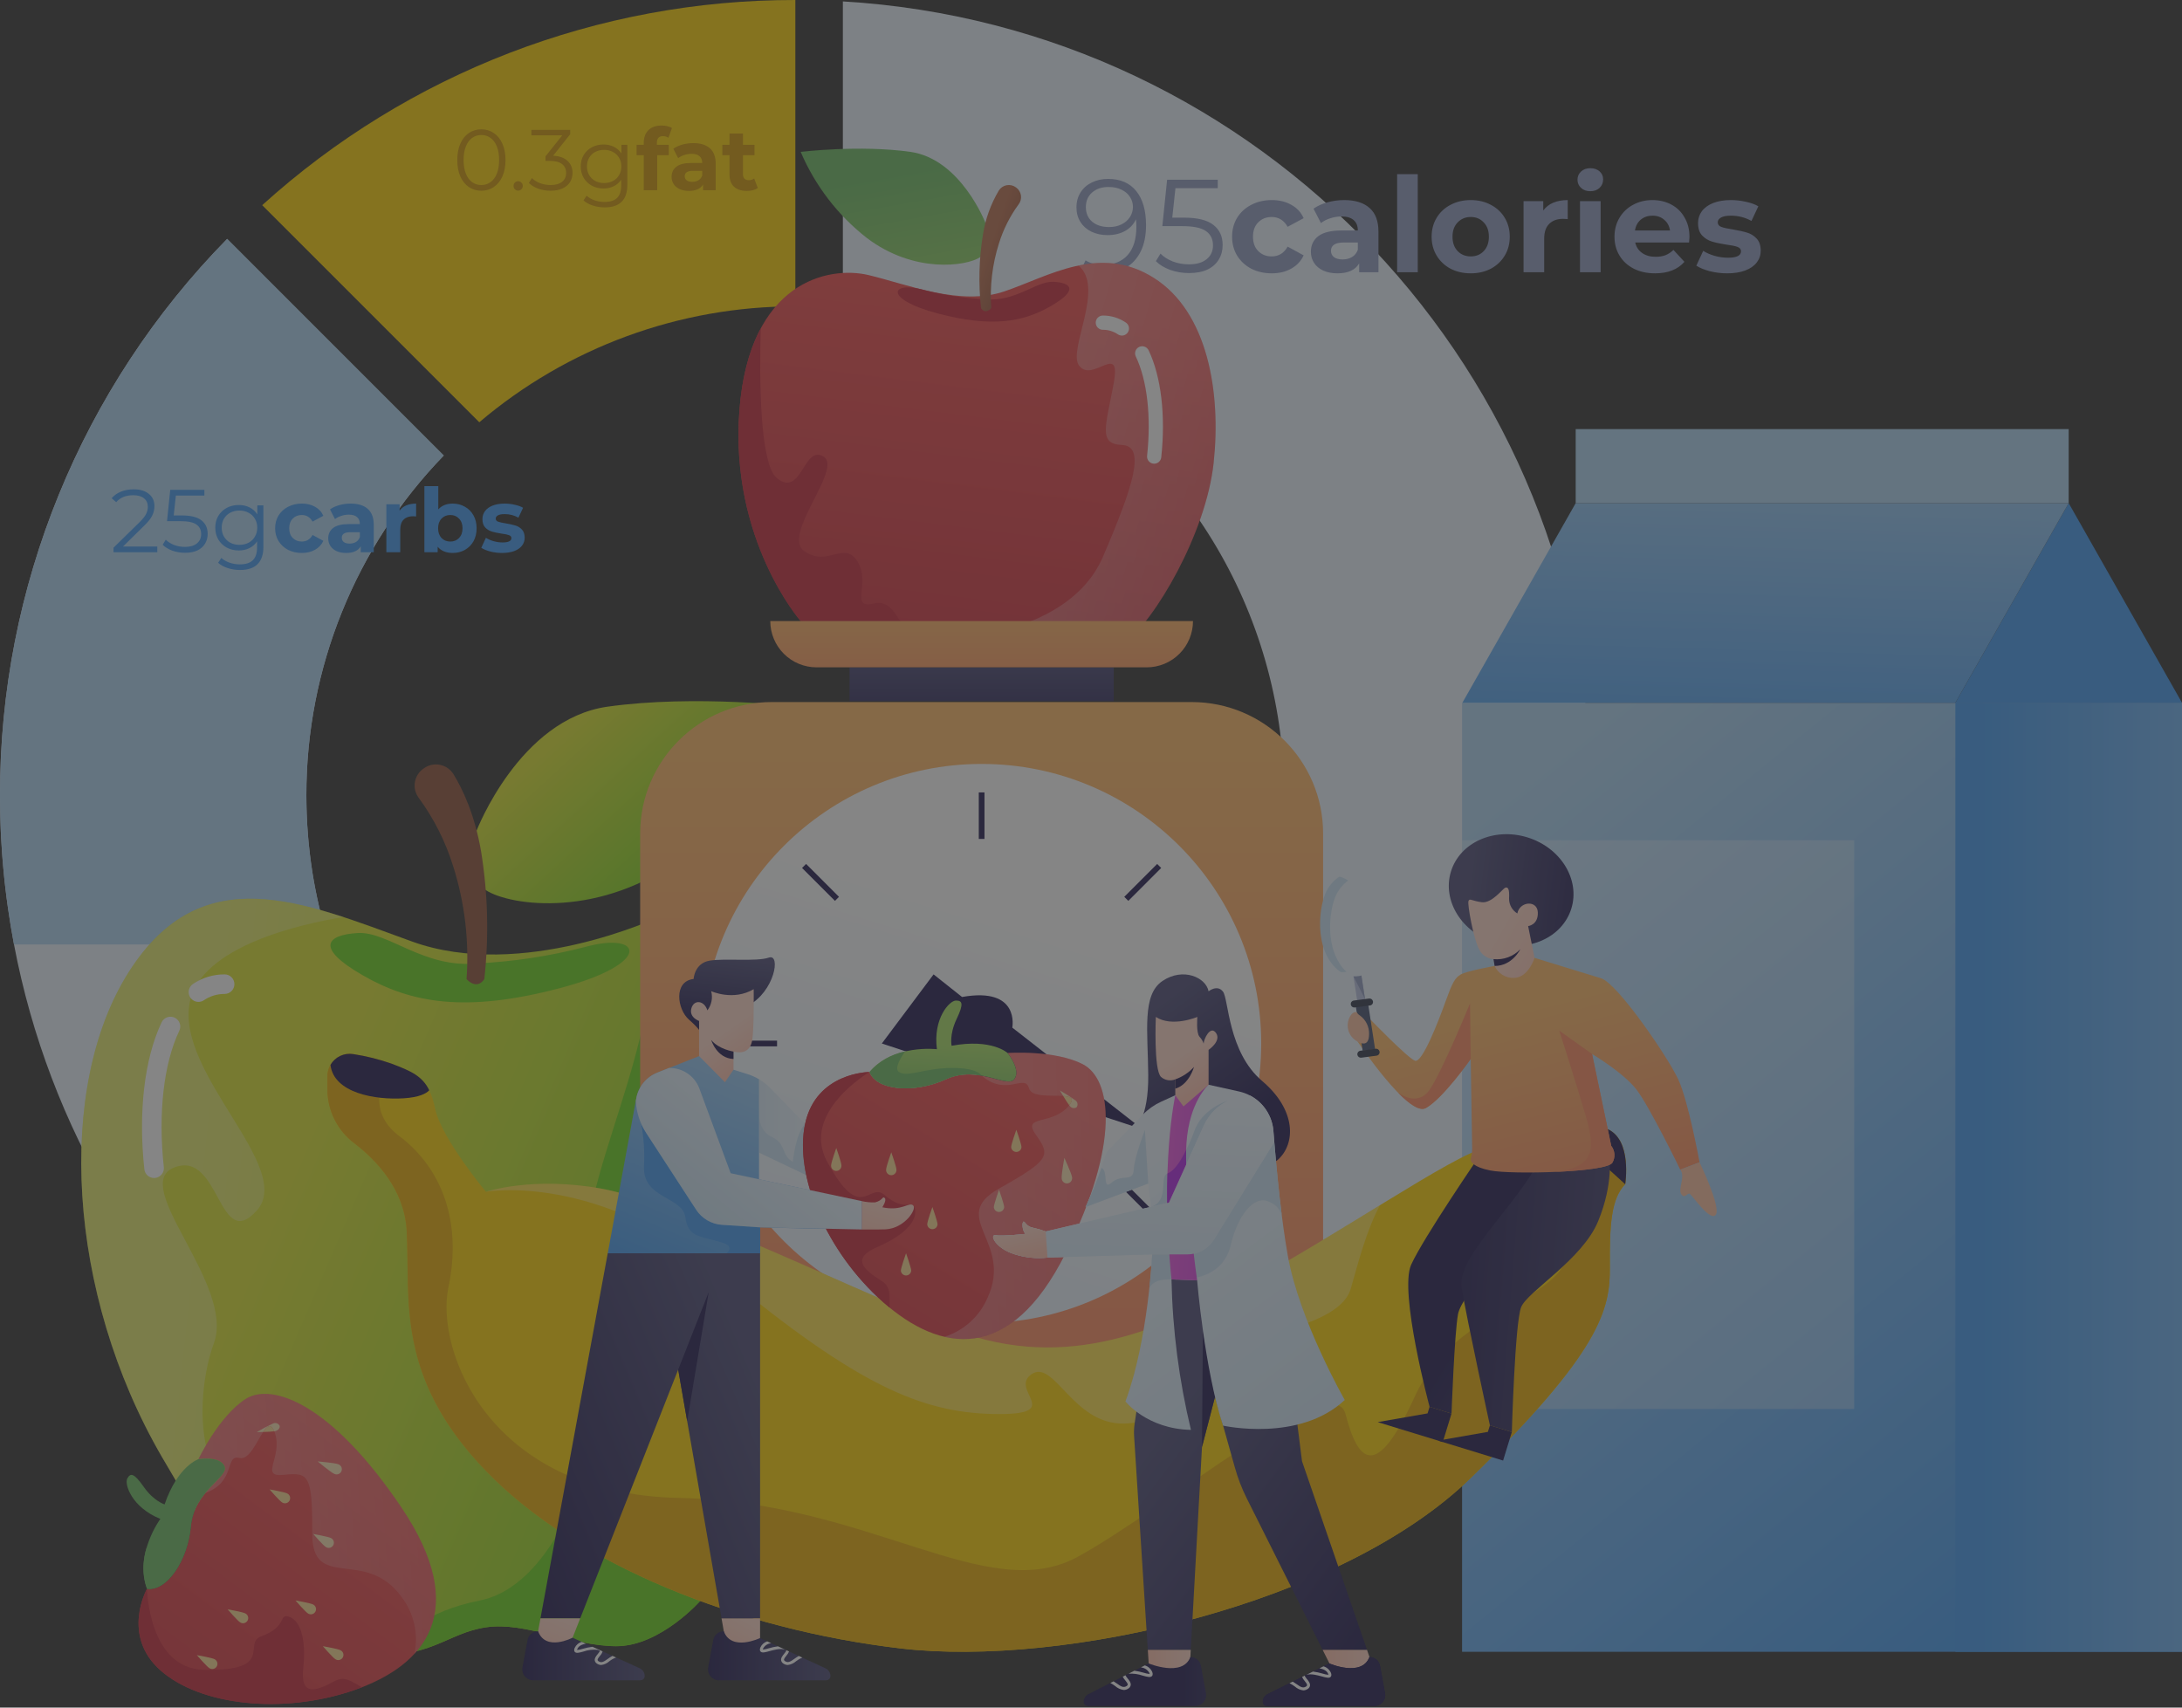 <svg width="759" height="594" viewBox="0 0 759 594" fill="none" xmlns="http://www.w3.org/2000/svg">
<rect x="0" y="0" width="759" height="594" fill="#333333" stroke="none"/>
<g opacity="0.4">
<path d="M293.189 0.491V107.378C323.739 110.369 352.909 121.571 377.608 139.796C402.307 158.021 421.614 182.591 433.482 210.899C445.35 239.208 449.336 270.2 445.017 300.59C440.699 330.98 428.237 359.635 408.954 383.517C389.67 407.399 364.283 425.618 335.485 436.241C306.686 446.865 275.55 449.497 245.377 443.859C215.203 438.222 187.118 424.524 164.099 404.219C141.079 383.913 123.984 357.757 114.624 328.523C114.613 328.498 114.606 328.472 114.604 328.444C113.97 326.483 113.376 324.508 112.821 322.52C112.286 320.578 111.771 318.607 111.295 316.635C111.186 316.189 111.077 315.743 110.978 315.298C110.73 314.248 110.502 313.198 110.278 312.148C110.11 311.336 109.941 310.523 109.778 309.701C109.578 308.73 109.402 307.759 109.223 306.778C109.084 305.985 108.946 305.193 108.817 304.4C108.717 303.806 108.629 303.221 108.54 302.627C108.431 301.904 108.322 301.181 108.223 300.457C108.164 300.057 108.114 299.664 108.065 299.268C107.965 298.545 107.865 297.831 107.788 297.108C107.659 296.088 107.55 295.067 107.451 294.037C107.402 293.621 107.362 293.205 107.322 292.779C107.243 291.887 107.164 290.986 107.094 290.094C107.005 289.004 106.926 287.905 106.866 286.805V286.726C106.816 285.874 106.766 285.026 106.737 284.17C106.717 283.863 106.707 283.556 106.697 283.249C106.667 282.526 106.638 281.793 106.628 281.06C106.608 280.555 106.598 280.06 106.598 279.554C106.578 278.594 106.568 277.633 106.568 276.671C106.506 232.549 123.651 190.142 154.36 158.46L79.009 83.101C28.284 134.751 -0.094 204.277 0 276.67C0 278.89 0.027 281.099 0.079 283.298C0.099 284.398 0.139 285.498 0.179 286.598C0.209 287.47 0.238 288.342 0.279 289.213C0.299 289.57 0.309 289.926 0.328 290.283C0.358 290.937 0.397 291.591 0.437 292.245C0.487 293.156 0.537 294.068 0.606 294.969C0.646 295.682 0.695 296.405 0.745 297.129C0.785 297.674 0.824 298.219 0.874 298.754C0.943 299.654 1.023 300.567 1.102 301.469C1.181 302.41 1.27 303.351 1.369 304.283C1.448 305.135 1.537 305.983 1.627 306.839C1.717 307.695 1.815 308.553 1.927 309.405C2.046 310.485 2.185 311.555 2.327 312.625C2.469 313.695 2.614 314.765 2.763 315.825C3.368 320.092 4.068 324.325 4.863 328.525C29.125 456.534 141.6 553.336 276.673 553.336C429.473 553.336 553.337 429.468 553.337 276.672C553.33 129.411 438.298 9.031 293.189 0.491Z" fill="#EAF5FF"/>
<path d="M112.821 322.52C112.286 320.578 111.771 318.607 111.295 316.635C111.186 316.189 111.077 315.743 110.978 315.298C110.73 314.248 110.502 313.198 110.278 312.148C110.11 311.336 109.941 310.523 109.778 309.701C109.578 308.73 109.402 307.759 109.223 306.778C109.084 305.985 108.946 305.193 108.817 304.4C108.717 303.806 108.629 303.221 108.54 302.627C108.431 301.904 108.322 301.181 108.223 300.457C108.164 300.057 108.104 299.664 108.065 299.268C107.956 298.555 107.865 297.831 107.788 297.108C107.659 296.088 107.55 295.067 107.451 294.037C107.402 293.621 107.362 293.205 107.322 292.779C107.233 291.887 107.164 290.996 107.094 290.094C107.005 289.004 106.926 287.905 106.866 286.805V286.726C106.807 285.874 106.766 285.026 106.737 284.17C106.717 283.863 106.707 283.556 106.697 283.249C106.667 282.526 106.638 281.793 106.628 281.06C106.608 280.56 106.598 280.06 106.598 279.554C106.578 278.594 106.568 277.633 106.568 276.671C106.506 232.549 123.651 190.142 154.36 158.46L79.009 83.106C28.285 134.755 -0.093 204.279 0 276.67C0 278.89 0.027 281.099 0.079 283.298C0.099 284.398 0.139 285.498 0.179 286.598C0.209 287.47 0.238 288.342 0.279 289.214C0.299 289.571 0.309 289.927 0.328 290.284C0.358 290.938 0.397 291.592 0.437 292.246C0.487 293.157 0.537 294.069 0.606 294.97C0.646 295.683 0.695 296.407 0.745 297.13C0.785 297.675 0.824 298.22 0.874 298.755C0.943 299.655 1.023 300.568 1.102 301.47C1.181 302.411 1.27 303.342 1.369 304.284C1.448 305.136 1.537 305.984 1.627 306.84C1.717 307.696 1.815 308.554 1.927 309.406C2.046 310.486 2.185 311.556 2.327 312.626C2.469 313.696 2.614 314.766 2.763 315.826C3.368 320.093 4.068 324.326 4.863 328.526H114.633C114.622 328.501 114.615 328.475 114.613 328.447C113.971 326.482 113.386 324.511 112.821 322.52Z" fill="#ACD4F3"/>
<path d="M166.719 146.89C197.409 120.809 236.386 106.515 276.661 106.572V0C208.118 -0.096 141.998 25.349 91.202 71.371L166.719 146.89Z" fill="#FED300"/>
<path d="M54.71 190.12V192.104H39.489V190.523L48.51 181.688C49.647 180.572 50.412 179.611 50.804 178.805C51.218 177.979 51.424 177.152 51.424 176.325C51.424 175.044 50.98 174.052 50.091 173.349C49.223 172.626 47.973 172.264 46.34 172.264C43.798 172.264 41.825 173.07 40.419 174.682L38.838 173.318C39.686 172.326 40.76 171.562 42.062 171.024C43.385 170.487 44.873 170.218 46.526 170.218C48.738 170.218 50.484 170.745 51.765 171.799C53.067 172.833 53.718 174.259 53.718 176.077C53.718 177.193 53.47 178.268 52.974 179.301C52.478 180.335 51.538 181.523 50.153 182.866L42.775 190.12H54.71ZM63.215 179.301C66.357 179.301 68.64 179.87 70.066 181.006C71.513 182.122 72.236 183.693 72.236 185.718C72.236 186.979 71.937 188.105 71.337 189.097C70.759 190.089 69.88 190.875 68.702 191.453C67.524 192.011 66.078 192.29 64.362 192.29C62.812 192.29 61.335 192.042 59.929 191.546C58.545 191.03 57.429 190.348 56.581 189.5L57.666 187.733C58.39 188.477 59.34 189.087 60.518 189.562C61.696 190.017 62.967 190.244 64.331 190.244C66.129 190.244 67.514 189.841 68.485 189.035C69.477 188.229 69.973 187.155 69.973 185.811C69.973 184.323 69.415 183.197 68.299 182.432C67.204 181.668 65.344 181.285 62.719 181.285H58.1L59.216 170.404H71.089V172.388H61.169L60.425 179.301H63.215ZM91.624 175.798V190.12C91.624 192.89 90.942 194.936 89.578 196.258C88.235 197.602 86.199 198.273 83.471 198.273C81.962 198.273 80.526 198.046 79.162 197.591C77.819 197.157 76.723 196.548 75.876 195.762L76.992 194.088C77.777 194.791 78.728 195.339 79.844 195.731C80.981 196.124 82.169 196.32 83.409 196.32C85.476 196.32 86.995 195.835 87.966 194.863C88.937 193.913 89.423 192.425 89.423 190.399V188.322C88.741 189.356 87.842 190.141 86.726 190.678C85.631 191.216 84.411 191.484 83.068 191.484C81.539 191.484 80.144 191.154 78.883 190.492C77.643 189.81 76.661 188.87 75.938 187.671C75.235 186.452 74.884 185.078 74.884 183.548C74.884 182.019 75.235 180.655 75.938 179.456C76.661 178.258 77.643 177.328 78.883 176.666C80.123 176.005 81.518 175.674 83.068 175.674C84.453 175.674 85.703 175.953 86.819 176.511C87.935 177.069 88.834 177.875 89.516 178.929V175.798H91.624ZM83.285 189.531C84.463 189.531 85.527 189.283 86.478 188.787C87.429 188.271 88.162 187.558 88.679 186.648C89.216 185.739 89.485 184.706 89.485 183.548C89.485 182.391 89.216 181.368 88.679 180.479C88.162 179.57 87.429 178.867 86.478 178.371C85.548 177.855 84.484 177.596 83.285 177.596C82.107 177.596 81.043 177.844 80.092 178.34C79.162 178.836 78.428 179.539 77.891 180.448C77.374 181.358 77.116 182.391 77.116 183.548C77.116 184.706 77.374 185.739 77.891 186.648C78.428 187.558 79.162 188.271 80.092 188.787C81.043 189.283 82.107 189.531 83.285 189.531ZM105.002 192.352C103.225 192.352 101.623 191.991 100.197 191.267C98.792 190.523 97.686 189.5 96.88 188.198C96.095 186.896 95.702 185.419 95.702 183.765C95.702 182.112 96.095 180.634 96.88 179.332C97.686 178.03 98.792 177.018 100.197 176.294C101.623 175.55 103.225 175.178 105.002 175.178C106.759 175.178 108.288 175.55 109.59 176.294C110.913 177.018 111.874 178.061 112.473 179.425L108.722 181.44C107.854 179.911 106.604 179.146 104.971 179.146C103.71 179.146 102.667 179.56 101.84 180.386C101.013 181.213 100.6 182.339 100.6 183.765C100.6 185.191 101.013 186.318 101.84 187.144C102.667 187.971 103.71 188.384 104.971 188.384C106.624 188.384 107.875 187.62 108.722 186.09L112.473 188.136C111.874 189.459 110.913 190.492 109.59 191.236C108.288 191.98 106.759 192.352 105.002 192.352ZM121.984 175.178C124.568 175.178 126.552 175.798 127.936 177.038C129.321 178.258 130.013 180.107 130.013 182.587V192.104H125.487V190.027C124.578 191.577 122.883 192.352 120.403 192.352C119.122 192.352 118.006 192.135 117.055 191.701C116.125 191.267 115.412 190.668 114.916 189.903C114.42 189.139 114.172 188.271 114.172 187.299C114.172 185.749 114.751 184.53 115.908 183.641C117.086 182.753 118.895 182.308 121.333 182.308H125.177C125.177 181.254 124.857 180.448 124.216 179.89C123.576 179.312 122.615 179.022 121.333 179.022C120.445 179.022 119.566 179.167 118.698 179.456C117.851 179.725 117.128 180.097 116.528 180.572L114.792 177.193C115.702 176.553 116.787 176.057 118.047 175.705C119.329 175.354 120.641 175.178 121.984 175.178ZM121.612 189.097C122.439 189.097 123.173 188.911 123.813 188.539C124.454 188.147 124.909 187.578 125.177 186.834V185.129H121.86C119.876 185.129 118.884 185.78 118.884 187.082C118.884 187.702 119.122 188.198 119.597 188.57C120.093 188.922 120.765 189.097 121.612 189.097ZM139.009 177.627C139.588 176.821 140.363 176.212 141.334 175.798C142.326 175.385 143.463 175.178 144.744 175.178V179.642C144.207 179.601 143.845 179.58 143.659 179.58C142.275 179.58 141.19 179.973 140.404 180.758C139.619 181.523 139.226 182.68 139.226 184.23V192.104H134.39V175.426H139.009V177.627ZM157.478 175.178C159.028 175.178 160.433 175.54 161.694 176.263C162.975 176.966 163.977 177.968 164.701 179.27C165.424 180.552 165.786 182.05 165.786 183.765C165.786 185.481 165.424 186.989 164.701 188.291C163.977 189.573 162.975 190.575 161.694 191.298C160.433 192.001 159.028 192.352 157.478 192.352C155.184 192.352 153.437 191.629 152.239 190.182V192.104H147.62V169.102H152.456V177.193C153.675 175.85 155.349 175.178 157.478 175.178ZM156.641 188.384C157.881 188.384 158.893 187.971 159.679 187.144C160.485 186.297 160.888 185.171 160.888 183.765C160.888 182.36 160.485 181.244 159.679 180.417C158.893 179.57 157.881 179.146 156.641 179.146C155.401 179.146 154.378 179.57 153.572 180.417C152.786 181.244 152.394 182.36 152.394 183.765C152.394 185.171 152.786 186.297 153.572 187.144C154.378 187.971 155.401 188.384 156.641 188.384ZM174.634 192.352C173.249 192.352 171.896 192.187 170.573 191.856C169.25 191.505 168.196 191.071 167.411 190.554L169.023 187.082C169.767 187.558 170.666 187.95 171.72 188.26C172.774 188.55 173.807 188.694 174.82 188.694C176.866 188.694 177.889 188.188 177.889 187.175C177.889 186.7 177.61 186.359 177.052 186.152C176.494 185.946 175.636 185.77 174.479 185.625C173.115 185.419 171.989 185.181 171.1 184.912C170.211 184.644 169.436 184.168 168.775 183.486C168.134 182.804 167.814 181.833 167.814 180.572C167.814 179.518 168.114 178.588 168.713 177.782C169.333 176.956 170.222 176.315 171.379 175.86C172.557 175.406 173.942 175.178 175.533 175.178C176.711 175.178 177.879 175.313 179.036 175.581C180.214 175.829 181.185 176.181 181.95 176.635L180.338 180.076C178.871 179.25 177.269 178.836 175.533 178.836C174.5 178.836 173.725 178.981 173.208 179.27C172.691 179.56 172.433 179.932 172.433 180.386C172.433 180.903 172.712 181.265 173.27 181.471C173.828 181.678 174.717 181.874 175.936 182.06C177.3 182.288 178.416 182.536 179.284 182.804C180.152 183.052 180.906 183.517 181.547 184.199C182.188 184.881 182.508 185.832 182.508 187.051C182.508 188.085 182.198 189.004 181.578 189.81C180.958 190.616 180.049 191.247 178.85 191.701C177.672 192.135 176.267 192.352 174.634 192.352Z" fill="#4099F1"/>
<path d="M167.437 66.346C165.817 66.346 164.367 65.916 163.087 65.056C161.827 64.196 160.837 62.966 160.117 61.366C159.417 59.746 159.067 57.846 159.067 55.666C159.067 53.486 159.417 51.596 160.117 49.996C160.837 48.376 161.827 47.136 163.087 46.276C164.367 45.416 165.817 44.986 167.437 44.986C169.057 44.986 170.497 45.416 171.757 46.276C173.037 47.136 174.037 48.376 174.757 49.996C175.477 51.596 175.837 53.486 175.837 55.666C175.837 57.846 175.477 59.746 174.757 61.366C174.037 62.966 173.037 64.196 171.757 65.056C170.497 65.916 169.057 66.346 167.437 66.346ZM167.437 64.366C168.657 64.366 169.727 64.026 170.647 63.346C171.587 62.666 172.317 61.676 172.837 60.376C173.357 59.076 173.617 57.506 173.617 55.666C173.617 53.826 173.357 52.256 172.837 50.956C172.317 49.656 171.587 48.666 170.647 47.986C169.727 47.306 168.657 46.966 167.437 46.966C166.217 46.966 165.137 47.306 164.197 47.986C163.277 48.666 162.557 49.656 162.037 50.956C161.517 52.256 161.257 53.826 161.257 55.666C161.257 57.506 161.517 59.076 162.037 60.376C162.557 61.676 163.277 62.666 164.197 63.346C165.137 64.026 166.217 64.366 167.437 64.366ZM180.228 66.316C179.788 66.316 179.408 66.156 179.088 65.836C178.788 65.516 178.638 65.126 178.638 64.666C178.638 64.206 178.788 63.826 179.088 63.526C179.408 63.206 179.788 63.046 180.228 63.046C180.668 63.046 181.048 63.206 181.368 63.526C181.688 63.826 181.848 64.206 181.848 64.666C181.848 65.126 181.688 65.516 181.368 65.836C181.048 66.156 180.668 66.316 180.228 66.316ZM192.399 54.166C194.599 54.286 196.269 54.886 197.409 55.966C198.569 57.026 199.149 58.416 199.149 60.136C199.149 61.336 198.859 62.406 198.279 63.346C197.699 64.266 196.839 64.996 195.699 65.536C194.559 66.076 193.169 66.346 191.529 66.346C190.009 66.346 188.569 66.106 187.209 65.626C185.869 65.126 184.789 64.466 183.969 63.646L185.019 61.936C185.719 62.656 186.649 63.246 187.809 63.706C188.969 64.146 190.209 64.366 191.529 64.366C193.249 64.366 194.579 63.996 195.519 63.256C196.459 62.496 196.929 61.456 196.929 60.136C196.929 58.836 196.459 57.816 195.519 57.076C194.579 56.336 193.159 55.966 191.259 55.966H189.759V54.376L195.579 47.086H184.839V45.166H198.339V46.696L192.399 54.166ZM218.212 50.386V64.246C218.212 66.926 217.552 68.906 216.232 70.186C214.932 71.486 212.962 72.136 210.322 72.136C208.862 72.136 207.472 71.916 206.152 71.476C204.852 71.056 203.792 70.466 202.972 69.706L204.052 68.086C204.812 68.766 205.732 69.296 206.812 69.676C207.912 70.056 209.062 70.246 210.262 70.246C212.262 70.246 213.732 69.776 214.672 68.836C215.612 67.916 216.082 66.476 216.082 64.516V62.506C215.422 63.506 214.552 64.266 213.472 64.786C212.412 65.306 211.232 65.566 209.932 65.566C208.452 65.566 207.102 65.246 205.882 64.606C204.682 63.946 203.732 63.036 203.032 61.876C202.352 60.696 202.012 59.366 202.012 57.886C202.012 56.406 202.352 55.086 203.032 53.926C203.732 52.766 204.682 51.866 205.882 51.226C207.082 50.586 208.432 50.266 209.932 50.266C211.272 50.266 212.482 50.536 213.562 51.076C214.642 51.616 215.512 52.396 216.172 53.416V50.386H218.212ZM210.142 63.676C211.282 63.676 212.312 63.436 213.232 62.956C214.152 62.456 214.862 61.766 215.362 60.886C215.882 60.006 216.142 59.006 216.142 57.886C216.142 56.766 215.882 55.776 215.362 54.916C214.862 54.036 214.152 53.356 213.232 52.876C212.332 52.376 211.302 52.126 210.142 52.126C209.002 52.126 207.972 52.366 207.052 52.846C206.152 53.326 205.442 54.006 204.922 54.886C204.422 55.766 204.172 56.766 204.172 57.886C204.172 59.006 204.422 60.006 204.922 60.886C205.442 61.766 206.152 62.456 207.052 62.956C207.972 63.436 209.002 63.676 210.142 63.676ZM228.489 50.386H232.629V53.986H228.609V66.166H223.929V53.986H221.439V50.386H223.929V49.666C223.929 47.826 224.469 46.366 225.549 45.286C226.649 44.206 228.189 43.666 230.169 43.666C230.869 43.666 231.529 43.746 232.149 43.906C232.789 44.046 233.319 44.256 233.739 44.536L232.509 47.926C231.969 47.546 231.339 47.356 230.619 47.356C229.199 47.356 228.489 48.136 228.489 49.696V50.386ZM241.177 49.786C243.677 49.786 245.597 50.386 246.937 51.586C248.277 52.766 248.947 54.556 248.947 56.956V66.166H244.567V64.156C243.687 65.656 242.047 66.406 239.647 66.406C238.407 66.406 237.327 66.196 236.407 65.776C235.507 65.356 234.817 64.776 234.337 64.036C233.857 63.296 233.617 62.456 233.617 61.516C233.617 60.016 234.177 58.836 235.297 57.976C236.437 57.116 238.187 56.686 240.547 56.686H244.267C244.267 55.666 243.957 54.886 243.337 54.346C242.717 53.786 241.787 53.506 240.547 53.506C239.687 53.506 238.837 53.646 237.997 53.926C237.177 54.186 236.477 54.546 235.897 55.006L234.217 51.736C235.097 51.116 236.147 50.636 237.367 50.296C238.607 49.956 239.877 49.786 241.177 49.786ZM240.817 63.256C241.617 63.256 242.327 63.076 242.947 62.716C243.567 62.336 244.007 61.786 244.267 61.066V59.416H241.057C239.137 59.416 238.177 60.046 238.177 61.306C238.177 61.906 238.407 62.386 238.867 62.746C239.347 63.086 239.997 63.256 240.817 63.256ZM263.593 65.386C263.133 65.726 262.563 65.986 261.883 66.166C261.223 66.326 260.523 66.406 259.783 66.406C257.863 66.406 256.373 65.916 255.313 64.936C254.273 63.956 253.753 62.516 253.753 60.616V53.986H251.263V50.386H253.753V46.456H258.433V50.386H262.453V53.986H258.433V60.556C258.433 61.236 258.603 61.766 258.943 62.146C259.303 62.506 259.803 62.686 260.443 62.686C261.183 62.686 261.813 62.486 262.333 62.086L263.593 65.386Z" fill="#D19500"/>
<path d="M385.44 62.236C389.703 62.236 392.969 63.647 395.238 66.468C397.508 69.259 398.642 73.215 398.642 78.336C398.642 81.924 398.029 84.96 396.802 87.444C395.576 89.928 393.858 91.814 391.65 93.102C389.442 94.36 386.866 94.988 383.922 94.988C380.733 94.988 378.188 94.406 376.286 93.24L377.62 90.572C379.154 91.584 381.239 92.09 383.876 92.09C387.434 92.09 390.224 90.971 392.248 88.732C394.272 86.463 395.284 83.182 395.284 78.888C395.284 78.091 395.238 77.217 395.146 76.266C394.349 78.014 393.076 79.379 391.328 80.36C389.58 81.311 387.572 81.786 385.302 81.786C383.186 81.786 381.3 81.388 379.644 80.59C378.019 79.793 376.746 78.674 375.826 77.232C374.906 75.76 374.446 74.058 374.446 72.126C374.446 70.164 374.922 68.431 375.872 66.928C376.823 65.426 378.126 64.276 379.782 63.478C381.469 62.65 383.355 62.236 385.44 62.236ZM385.808 78.98C387.434 78.98 388.86 78.674 390.086 78.06C391.344 77.447 392.325 76.604 393.03 75.53C393.736 74.457 394.088 73.261 394.088 71.942C394.088 70.716 393.751 69.581 393.076 68.538C392.432 67.496 391.466 66.652 390.178 66.008C388.89 65.364 387.357 65.042 385.578 65.042C383.248 65.042 381.346 65.686 379.874 66.974C378.433 68.232 377.712 69.918 377.712 72.034C377.712 74.15 378.433 75.837 379.874 77.094C381.346 78.352 383.324 78.98 385.808 78.98ZM411.908 75.714C416.569 75.714 419.958 76.558 422.074 78.244C424.22 79.9 425.294 82.231 425.294 85.236C425.294 87.107 424.849 88.778 423.96 90.25C423.101 91.722 421.798 92.888 420.05 93.746C418.302 94.574 416.155 94.988 413.61 94.988C411.31 94.988 409.117 94.62 407.032 93.884C404.977 93.118 403.321 92.106 402.064 90.848L403.674 88.226C404.747 89.33 406.158 90.235 407.906 90.94C409.654 91.615 411.54 91.952 413.564 91.952C416.232 91.952 418.286 91.354 419.728 90.158C421.2 88.962 421.936 87.368 421.936 85.374C421.936 83.166 421.108 81.495 419.452 80.36C417.826 79.226 415.066 78.658 411.172 78.658H404.318L405.974 62.512H423.592V65.456H408.872L407.768 75.714H411.908ZM442.378 95.08C439.741 95.08 437.364 94.544 435.248 93.47C433.163 92.366 431.522 90.848 430.326 88.916C429.161 86.984 428.578 84.792 428.578 82.338C428.578 79.885 429.161 77.692 430.326 75.76C431.522 73.828 433.163 72.326 435.248 71.252C437.364 70.148 439.741 69.596 442.378 69.596C444.985 69.596 447.254 70.148 449.186 71.252C451.149 72.326 452.575 73.874 453.464 75.898L447.898 78.888C446.61 76.619 444.755 75.484 442.332 75.484C440.462 75.484 438.913 76.098 437.686 77.324C436.46 78.551 435.846 80.222 435.846 82.338C435.846 84.454 436.46 86.126 437.686 87.352C438.913 88.579 440.462 89.192 442.332 89.192C444.786 89.192 446.641 88.058 447.898 85.788L453.464 88.824C452.575 90.787 451.149 92.32 449.186 93.424C447.254 94.528 444.985 95.08 442.378 95.08ZM467.578 69.596C471.411 69.596 474.355 70.516 476.41 72.356C478.465 74.166 479.492 76.91 479.492 80.59V94.712H472.776V91.63C471.427 93.93 468.912 95.08 465.232 95.08C463.331 95.08 461.675 94.758 460.264 94.114C458.884 93.47 457.826 92.581 457.09 91.446C456.354 90.312 455.986 89.024 455.986 87.582C455.986 85.282 456.845 83.473 458.562 82.154C460.31 80.836 462.993 80.176 466.612 80.176H472.316C472.316 78.612 471.841 77.416 470.89 76.588C469.939 75.73 468.513 75.3 466.612 75.3C465.293 75.3 463.99 75.515 462.702 75.944C461.445 76.343 460.371 76.895 459.482 77.6L456.906 72.586C458.255 71.636 459.865 70.9 461.736 70.378C463.637 69.857 465.585 69.596 467.578 69.596ZM467.026 90.25C468.253 90.25 469.341 89.974 470.292 89.422C471.243 88.84 471.917 87.996 472.316 86.892V84.362H467.394C464.45 84.362 462.978 85.328 462.978 87.26C462.978 88.18 463.331 88.916 464.036 89.468C464.772 89.99 465.769 90.25 467.026 90.25ZM485.987 60.58H493.163V94.712H485.987V60.58ZM511.598 95.08C508.992 95.08 506.646 94.544 504.56 93.47C502.506 92.366 500.896 90.848 499.73 88.916C498.565 86.984 497.982 84.792 497.982 82.338C497.982 79.885 498.565 77.692 499.73 75.76C500.896 73.828 502.506 72.326 504.56 71.252C506.646 70.148 508.992 69.596 511.598 69.596C514.205 69.596 516.536 70.148 518.59 71.252C520.645 72.326 522.255 73.828 523.42 75.76C524.586 77.692 525.168 79.885 525.168 82.338C525.168 84.792 524.586 86.984 523.42 88.916C522.255 90.848 520.645 92.366 518.59 93.47C516.536 94.544 514.205 95.08 511.598 95.08ZM511.598 89.192C513.438 89.192 514.941 88.579 516.106 87.352C517.302 86.095 517.9 84.424 517.9 82.338C517.9 80.253 517.302 78.597 516.106 77.37C514.941 76.113 513.438 75.484 511.598 75.484C509.758 75.484 508.24 76.113 507.044 77.37C505.848 78.597 505.25 80.253 505.25 82.338C505.25 84.424 505.848 86.095 507.044 87.352C508.24 88.579 509.758 89.192 511.598 89.192ZM536.819 73.23C537.678 72.034 538.828 71.13 540.269 70.516C541.741 69.903 543.428 69.596 545.329 69.596V76.22C544.532 76.159 543.995 76.128 543.719 76.128C541.664 76.128 540.054 76.711 538.889 77.876C537.724 79.011 537.141 80.728 537.141 83.028V94.712H529.965V69.964H536.819V73.23ZM549.596 69.964H556.772V94.712H549.596V69.964ZM553.184 66.514C551.865 66.514 550.792 66.131 549.964 65.364C549.136 64.598 548.722 63.647 548.722 62.512C548.722 61.378 549.136 60.427 549.964 59.66C550.792 58.894 551.865 58.51 553.184 58.51C554.503 58.51 555.576 58.878 556.404 59.614C557.232 60.35 557.646 61.27 557.646 62.374C557.646 63.57 557.232 64.567 556.404 65.364C555.576 66.131 554.503 66.514 553.184 66.514ZM587.674 82.43C587.674 82.522 587.628 83.166 587.536 84.362H568.814C569.151 85.896 569.949 87.107 571.206 87.996C572.463 88.886 574.027 89.33 575.898 89.33C577.186 89.33 578.321 89.146 579.302 88.778C580.314 88.38 581.249 87.766 582.108 86.938L585.926 91.078C583.595 93.746 580.191 95.08 575.714 95.08C572.923 95.08 570.455 94.544 568.308 93.47C566.161 92.366 564.505 90.848 563.34 88.916C562.175 86.984 561.592 84.792 561.592 82.338C561.592 79.916 562.159 77.738 563.294 75.806C564.459 73.844 566.039 72.326 568.032 71.252C570.056 70.148 572.31 69.596 574.794 69.596C577.217 69.596 579.409 70.118 581.372 71.16C583.335 72.203 584.868 73.706 585.972 75.668C587.107 77.6 587.674 79.854 587.674 82.43ZM574.84 75.024C573.215 75.024 571.85 75.484 570.746 76.404C569.642 77.324 568.967 78.582 568.722 80.176H580.912C580.667 78.612 579.992 77.37 578.888 76.45C577.784 75.5 576.435 75.024 574.84 75.024ZM600.777 95.08C598.723 95.08 596.714 94.835 594.751 94.344C592.789 93.823 591.225 93.179 590.059 92.412L592.451 87.26C593.555 87.966 594.889 88.548 596.453 89.008C598.017 89.438 599.551 89.652 601.053 89.652C604.089 89.652 605.607 88.901 605.607 87.398C605.607 86.693 605.193 86.187 604.365 85.88C603.537 85.574 602.265 85.313 600.547 85.098C598.523 84.792 596.852 84.439 595.533 84.04C594.215 83.642 593.065 82.936 592.083 81.924C591.133 80.912 590.657 79.471 590.657 77.6C590.657 76.036 591.102 74.656 591.991 73.46C592.911 72.234 594.23 71.283 595.947 70.608C597.695 69.934 599.75 69.596 602.111 69.596C603.859 69.596 605.592 69.796 607.309 70.194C609.057 70.562 610.499 71.084 611.633 71.758L609.241 76.864C607.064 75.638 604.687 75.024 602.111 75.024C600.578 75.024 599.428 75.239 598.661 75.668C597.895 76.098 597.511 76.65 597.511 77.324C597.511 78.091 597.925 78.628 598.753 78.934C599.581 79.241 600.9 79.532 602.709 79.808C604.733 80.146 606.389 80.514 607.677 80.912C608.965 81.28 610.085 81.97 611.035 82.982C611.986 83.994 612.461 85.405 612.461 87.214C612.461 88.748 612.001 90.112 611.081 91.308C610.161 92.504 608.812 93.44 607.033 94.114C605.285 94.758 603.2 95.08 600.777 95.08Z" fill="#8F9BC1"/>
<path d="M228.973 319.074C228.973 319.074 181.419 341.365 143.273 327.495C105.127 313.625 70.127 298.269 44.781 338.145C19.435 378.021 23.236 449.779 56.256 506.696C89.276 563.613 101.932 574.103 125.933 575.752C149.934 577.401 155.195 568.126 169.033 566.073C182.871 564.02 198.911 572.594 214.312 572.644C229.713 572.694 243.717 556.744 243.717 556.744L228.973 319.074Z" fill="url(#paint0_linear_303_1250)"/>
<path d="M226.194 327.495C229.631 368.062 194.25 423.348 207.023 445.062C219.796 466.776 203.217 549.517 166.944 556.74C148.1 560.493 139.453 568.748 135.482 575.818C151.682 574.797 157.258 567.818 169.035 566.072C182.87 564.019 198.913 572.593 214.314 572.643C229.715 572.693 243.719 556.743 243.719 556.743L229.05 320.335C226.88 320.483 225.794 322.762 226.194 327.495Z" fill="#6AD419"/>
<path opacity="0.3" d="M97.291 520.49C67.653 527.727 66.991 487.49 74.423 467.19C81.855 446.89 44.702 412.206 60.66 406.1C76.618 399.994 75.909 435.983 89.306 421.122C102.703 406.261 61.048 373.568 66.006 348.696C69.906 329.129 104.759 321.407 119.453 319.004C90.699 309.604 64.753 306.75 44.79 338.151C19.439 378.021 23.236 449.779 56.256 506.696C89.276 563.613 101.932 574.103 125.933 575.752C129.155 575.988 132.389 576.007 135.614 575.81C135.828 550.641 118.433 515.327 97.291 520.49Z" fill="url(#paint1_linear_303_1250)"/>
<path d="M165.795 288.923C165.795 288.923 180.695 250.137 211.329 245.823C241.963 241.509 277.773 245.823 277.773 245.823C277.773 245.823 266.123 276.456 237.648 298.023C209.173 319.59 177.571 315.223 168.994 309.645C160.417 304.067 165.795 288.923 165.795 288.923Z" fill="url(#paint2_linear_303_1250)"/>
<path d="M165.883 335.132C178.728 334.521 191.473 332.57 203.912 329.31C223.398 324.03 227.436 335.132 194.646 343.761C161.856 352.39 142.946 348.938 126.118 339.23C109.29 329.522 113.818 325.209 124.392 324.561C134.966 323.913 147.447 336.939 165.883 335.132Z" fill="#6AD419"/>
<path d="M162.288 340.596C162.288 340.596 165.74 344.623 168.472 340.596C170.109 325.751 169.722 310.753 167.322 296.013C165.093 283.278 160.97 274.551 157.732 269.297C157.207 268.453 156.512 267.727 155.692 267.165C154.872 266.604 153.944 266.218 152.967 266.034C151.991 265.85 150.986 265.87 150.018 266.094C149.049 266.318 148.138 266.74 147.341 267.335L147.117 267.501C146.356 268.066 145.714 268.776 145.229 269.59C144.745 270.404 144.426 271.307 144.293 272.245C144.16 273.183 144.214 274.139 144.452 275.056C144.691 275.973 145.109 276.834 145.683 277.588C150.938 284.767 154.97 292.767 157.613 301.262C161.65 313.959 163.237 327.307 162.288 340.596Z" fill="url(#paint3_linear_303_1250)"/>
<path d="M53.593 409.777C53.717 409.777 53.84 409.771 53.963 409.757C54.408 409.71 54.839 409.575 55.231 409.361C55.624 409.146 55.97 408.857 56.251 408.508C56.531 408.16 56.74 407.76 56.865 407.331C56.991 406.901 57.031 406.452 56.982 406.007C54.958 387.281 56.922 369.983 62.371 358.547C62.759 357.732 62.808 356.796 62.507 355.945C62.205 355.094 61.578 354.398 60.763 354.01C59.947 353.621 59.012 353.572 58.161 353.874C57.31 354.176 56.613 354.803 56.225 355.618C50.248 368.161 48.057 386.793 50.213 406.738C50.302 407.572 50.697 408.344 51.321 408.905C51.944 409.466 52.754 409.777 53.593 409.777V409.777Z" fill="white"/>
<path d="M69.035 348.519C69.678 348.519 70.307 348.336 70.85 347.992C72.99 346.516 75.532 345.734 78.132 345.752C79.035 345.752 79.901 345.393 80.539 344.755C81.177 344.117 81.536 343.251 81.536 342.348C81.536 341.445 81.177 340.579 80.539 339.941C79.901 339.303 79.035 338.944 78.132 338.944C74.246 338.925 70.442 340.071 67.214 342.235C66.59 342.629 66.111 343.216 65.849 343.906C65.587 344.596 65.556 345.353 65.762 346.062C65.967 346.771 66.397 347.394 66.988 347.837C67.578 348.28 68.297 348.52 69.035 348.519V348.519Z" fill="white"/>
<path d="M342.789 77.565C342.789 77.565 334.235 55.3 316.65 52.823C299.065 50.346 278.508 52.823 278.508 52.823C283.532 64.598 291.456 74.908 301.542 82.792C317.889 95.176 336.029 92.667 340.953 89.463C345.877 86.259 342.789 77.565 342.789 77.565Z" fill="url(#paint4_linear_303_1250)"/>
<path d="M278.511 216.042C278.511 216.042 253.743 187.807 257.211 142.73C260.679 97.653 288.411 92.451 302.037 95.671C315.663 98.891 333.987 106.571 349.343 101.371C364.699 96.171 382.532 84.777 401.355 96.665C420.178 108.553 424.802 136.623 422.155 161.065C419.508 185.507 401.68 216.049 390.782 224.099L278.511 216.042Z" fill="url(#paint5_linear_303_1250)"/>
<path opacity="0.3" d="M401.355 96.661C392.336 90.961 383.544 90.619 375.142 92.371C384.399 99.958 371.456 121.599 375.267 127.043C379.89 133.643 390.128 118.457 387.401 133.317C384.674 148.177 381.871 154.452 390.245 154.783C398.619 155.114 394.42 168.653 383.625 193.75C375.565 212.487 353.534 218.707 342.883 220.657L390.783 224.091C401.683 216.042 419.513 185.491 422.156 161.057C424.799 136.623 420.179 108.549 401.355 96.661Z" fill="url(#paint6_linear_303_1250)"/>
<path d="M401.48 161.298C401.39 161.298 401.3 161.293 401.211 161.283C400.887 161.249 400.573 161.151 400.288 160.995C400.002 160.839 399.749 160.629 399.545 160.375C399.341 160.122 399.188 159.831 399.097 159.518C399.005 159.206 398.976 158.879 399.011 158.555C400.483 144.931 399.055 132.346 395.09 124.026C394.944 123.732 394.857 123.411 394.836 123.083C394.815 122.755 394.859 122.426 394.966 122.115C395.073 121.804 395.241 121.518 395.46 121.273C395.679 121.027 395.945 120.828 396.242 120.687C396.538 120.545 396.86 120.464 397.189 120.449C397.517 120.433 397.845 120.482 398.154 120.595C398.463 120.707 398.747 120.88 398.988 121.103C399.23 121.326 399.424 121.595 399.561 121.894C403.91 131.02 405.504 144.576 403.935 159.087C403.87 159.693 403.583 160.254 403.13 160.662C402.677 161.07 402.09 161.296 401.48 161.298V161.298Z" fill="white"/>
<path d="M315.138 218.668C311.713 215.094 310.185 208.49 303.938 209.932C295.352 211.913 302.947 202.997 298.324 195.402C293.701 187.807 288.087 197.383 279.83 191.769C271.573 186.155 293.37 163.039 286.435 158.821C279.5 154.603 278.835 173.275 270.254 166.34C264.238 161.482 264.139 131.656 264.619 114.24C260.876 121.225 258.15 130.51 257.21 142.732C253.743 187.809 278.51 216.044 278.51 216.044L315.138 218.668Z" fill="#C7283A"/>
<path d="M390.245 116.73C389.777 116.73 389.319 116.598 388.924 116.347C387.366 115.273 385.516 114.704 383.624 114.717C382.967 114.717 382.337 114.456 381.873 113.992C381.408 113.527 381.147 112.897 381.147 112.24C381.147 111.583 381.408 110.953 381.873 110.489C382.337 110.024 382.967 109.763 383.624 109.763C386.452 109.751 389.218 110.587 391.566 112.163C392.02 112.45 392.368 112.876 392.559 113.378C392.749 113.881 392.771 114.431 392.622 114.947C392.472 115.462 392.159 115.916 391.73 116.238C391.301 116.56 390.778 116.734 390.241 116.734L390.245 116.73Z" fill="white"/>
<path d="M342.738 104.092C335.365 103.741 328.048 102.621 320.908 100.749C309.722 97.717 307.408 104.092 326.227 109.049C345.046 114.006 355.907 112.021 365.566 106.449C375.225 100.877 372.625 98.4 366.557 98.028C360.489 97.656 353.322 105.129 342.738 104.092Z" fill="#C7283A"/>
<path d="M344.803 107.23C344.803 107.23 342.822 109.541 341.252 107.23C340.313 98.708 340.535 90.098 341.913 81.636C342.762 76.222 344.63 71.018 347.418 66.3C347.719 65.816 348.118 65.399 348.589 65.076C349.059 64.754 349.592 64.533 350.153 64.427C350.713 64.321 351.29 64.333 351.846 64.462C352.402 64.59 352.925 64.833 353.382 65.174L353.511 65.274C353.948 65.598 354.316 66.006 354.595 66.473C354.873 66.941 355.056 67.459 355.132 67.998C355.209 68.536 355.178 69.085 355.041 69.611C354.904 70.138 354.663 70.632 354.334 71.065C351.318 75.186 349.003 79.778 347.485 84.655C345.169 91.942 344.258 99.603 344.803 107.23V107.23Z" fill="url(#paint7_linear_303_1250)"/>
<path d="M414.488 244.213H268.426C243.16 244.213 222.677 264.696 222.677 289.962V436.024C222.677 461.29 243.16 481.773 268.426 481.773H414.488C439.754 481.773 460.237 461.29 460.237 436.024V289.962C460.237 264.696 439.754 244.213 414.488 244.213Z" fill="url(#paint8_linear_303_1250)"/>
<path d="M341.457 460.244C395.167 460.244 438.708 416.703 438.708 362.993C438.708 309.283 395.167 265.742 341.457 265.742C287.747 265.742 244.206 309.283 244.206 362.993C244.206 416.703 287.747 460.244 341.457 460.244Z" fill="url(#paint9_linear_303_1250)"/>
<path d="M342.447 275.649H340.466V291.83H342.447V275.649Z" fill="#1D164D"/>
<path d="M280.396 300.531L278.995 301.932L290.437 313.375L291.838 311.974L280.396 300.531Z" fill="#1D164D"/>
<path d="M270.295 362.002H254.113V363.983H270.295V362.002Z" fill="#1D164D"/>
<path d="M290.437 412.612L278.995 424.054L280.396 425.455L291.837 414.013L290.437 412.612Z" fill="#1D164D"/>
<path d="M342.447 434.155H340.466V450.336H342.447V434.155Z" fill="#1D164D"/>
<path d="M392.477 412.612L391.076 414.013L402.518 425.454L403.919 424.054L392.477 412.612Z" fill="#1D164D"/>
<path d="M428.801 362.002H412.619V363.983H428.801V362.002Z" fill="#1D164D"/>
<path d="M402.518 300.531L391.076 311.973L392.477 313.374L403.919 301.931L402.518 300.531Z" fill="#1D164D"/>
<path d="M334.648 346.814L324.741 338.953L306.741 362.992L397.496 392.864L352.119 357.464C352.119 357.464 354.958 343.181 334.648 346.814Z" fill="#1D164D"/>
<path d="M387.401 232.14H295.513V243.905H387.401V232.14Z" fill="url(#paint10_linear_303_1250)"/>
<path d="M267.937 216.041H414.977C414.977 220.311 413.281 224.406 410.261 227.425C407.242 230.445 403.147 232.141 398.877 232.141H284.037C279.767 232.141 275.672 230.445 272.653 227.425C269.633 224.406 267.937 220.311 267.937 216.041V216.041Z" fill="url(#paint11_linear_303_1250)"/>
<path d="M759 244.461H508.578V574.593H759V244.461Z" fill="url(#paint12_linear_303_1250)"/>
<path d="M759 244.461H680.17V574.593H759V244.461Z" fill="url(#paint13_linear_303_1250)"/>
<path d="M719.585 244.461H680.17L699.878 209.739L719.586 175.017L739.294 209.739L759.002 244.461H719.585Z" fill="#4099F1"/>
<path d="M548.099 175.018H719.585L680.17 244.461H508.684L548.099 175.018Z" fill="url(#paint14_linear_303_1250)"/>
<path d="M719.585 149.267H548.099V175.018H719.585V149.267Z" fill="#ACD4F3"/>
<path opacity="0.3" d="M644.978 292.292H508.578V490.133H644.978V292.292Z" fill="white"/>
<path d="M169.036 414.579C169.036 414.579 153.515 395.921 151.369 385.684C149.223 375.447 145.425 373.465 136.178 369.997C131.859 368.483 127.409 367.372 122.885 366.679C121.774 366.499 120.638 366.562 119.554 366.865C118.471 367.168 117.466 367.703 116.61 368.433C115.754 369.162 115.066 370.07 114.596 371.092C114.125 372.114 113.883 373.226 113.885 374.351V379.061C113.9 382.672 114.75 386.231 116.368 389.46C117.986 392.689 120.328 395.5 123.212 397.674C130.9 403.532 140.668 413.729 141.461 428.104C142.782 452.061 137.379 478.904 169.035 511.668C200.691 544.432 257.084 566.844 313.368 573.435C369.652 580.026 466.273 558.235 511.584 514.144C556.895 470.053 560.09 455.363 559.984 440.832C559.878 426.301 560.368 417.055 565.322 411.937C565.322 411.937 567.822 396.478 559.14 392.737C555.563 391.15 551.691 390.335 547.778 390.344C543.864 390.352 539.996 391.185 536.426 392.788C530.647 395.43 526.561 397.742 516.406 399.475C506.251 401.208 464.436 430.275 432.733 447.112C401.03 463.949 368.278 477.824 328.514 461.312C288.75 444.8 233.271 417.812 209.164 413.474C185.057 409.136 169.036 414.579 169.036 414.579Z" fill="#FED300"/>
<path opacity="0.3" d="M252.896 444.417C297.996 481.452 320.273 491.4 345.705 491.875C371.137 492.35 350.829 483.622 358.754 478.075C366.679 472.528 373.119 495.575 390.954 495.197C408.789 494.819 387.368 481.551 396.961 474.417C406.554 467.283 464.561 466.587 469.861 448.259C472.467 439.259 475.122 428.417 480.019 419.227C464.933 428.467 447.704 439.147 432.73 447.103C401.03 463.945 368.275 477.815 328.511 461.303C288.747 444.791 233.268 417.803 209.161 413.465C185.054 409.127 169.037 414.575 169.037 414.575C169.037 414.575 207.8 407.382 252.896 444.417Z" fill="white"/>
<path d="M559.98 440.828C559.869 426.298 560.364 417.051 565.318 411.933C565.318 411.933 566.869 402.298 563.251 396.398C561.68 405.798 555.245 412.429 549.257 413.465C543.269 414.501 551.613 422.996 544.678 438.59C537.743 454.184 505.527 456.255 492.071 485.905C478.615 515.555 472.357 508.527 468.027 491.87C463.697 475.213 406.31 524.378 374.832 541.57C343.354 558.762 302.616 522.394 236.269 521.07C169.922 519.746 151.369 469.553 155.991 447.758C160.613 425.963 154.34 406.809 138.819 395.132C127.61 386.7 132.589 375.552 136.219 370.006L136.173 369.988C131.854 368.474 127.404 367.363 122.88 366.67C121.769 366.49 120.633 366.553 119.549 366.856C118.466 367.159 117.461 367.694 116.605 368.424C115.749 369.153 115.061 370.061 114.591 371.083C114.12 372.105 113.878 373.217 113.88 374.342V379.052C113.895 382.663 114.745 386.222 116.363 389.451C117.981 392.68 120.323 395.491 123.207 397.665C130.895 403.523 140.663 413.72 141.456 428.095C142.777 452.052 137.374 478.895 169.03 511.659C200.686 544.423 257.079 566.835 313.363 573.426C369.647 580.017 466.268 558.226 511.579 514.135C556.89 470.044 560.091 455.363 559.98 440.828Z" fill="#EAAD03"/>
<path d="M149.319 379.267C146.907 374.336 143.048 372.574 136.177 369.997C131.858 368.483 127.408 367.372 122.884 366.679C121.339 366.425 119.753 366.647 118.337 367.315C116.922 367.983 115.742 369.066 114.956 370.42C116.09 380.269 130.637 382.685 140.471 382.051C145.807 381.706 148.224 380.42 149.319 379.267Z" fill="#1D164D"/>
<path d="M559.135 392.733C556.603 391.631 553.927 390.897 551.187 390.552C551.365 395.229 553.018 399.73 555.911 403.409L565.318 411.937C565.318 411.937 567.813 396.478 559.135 392.733Z" fill="#1D164D"/>
<path d="M139.6 524.346C163.73 560.177 148.188 579.274 123.208 587.914C98.228 596.554 69.555 593.241 55.808 581.043C42.061 568.845 51.134 552.67 51.134 552.67C57.959 553.683 65.383 542.904 66.413 530.77C67.443 518.636 79.732 513.831 78.113 510.07C76.494 506.309 69.034 507.589 69.034 507.589C69.034 507.589 76.147 492.65 85.402 486.689C94.657 480.728 115.469 488.518 139.6 524.346Z" fill="url(#paint15_linear_303_1250)"/>
<path d="M116.569 584.727C109.613 588.477 104.429 590.099 105.489 580.171C106.549 570.243 104.508 563.78 100.624 562.437C96.74 561.094 100.177 565.876 90.924 569.19C84.147 571.618 95.998 581.352 70.959 580.854C51.617 580.47 51.135 552.673 51.135 552.673L51.129 552.678C51.017 552.878 42.145 568.92 55.808 581.041C69.557 593.241 98.22 596.547 123.208 587.912C124.131 587.593 125.041 587.259 125.937 586.912C122.51 585.182 120.082 582.831 116.569 584.727Z" fill="#C7283A"/>
<path opacity="0.3" d="M139.601 524.346C155.567 548.064 154.161 564.441 144.145 575.316C144.876 571.88 144.853 568.326 144.076 564.9C143.299 561.474 141.787 558.258 139.645 555.474C127.068 538.122 108.545 553.829 108.614 533.381C108.683 512.933 107.385 512.121 98.696 513.038C90.007 513.955 98.567 506.838 95.567 498.318C95.522 498.172 95.466 498.03 95.398 497.893C94.246 494.999 92.977 495.955 91.536 498.122C89.286 501.539 86.625 507.979 83.382 507.17C77.994 505.831 82.316 515.399 71.437 519.343C75.037 514.97 79.087 512.333 78.11 510.074C76.491 506.314 69.031 507.593 69.031 507.593C69.031 507.593 76.144 492.654 85.399 486.693C94.654 480.732 115.474 488.518 139.601 524.346Z" fill="url(#paint16_linear_303_1250)"/>
<path d="M57.248 523.317C57.248 523.317 53.479 522.183 50.016 517.237C46.553 512.291 45.385 512.343 44.288 514.284C43.191 516.225 45.774 524.323 55.772 528.362C55.772 528.362 46.634 540.836 51.134 552.674C57.959 553.686 65.384 542.9 66.412 530.774C67.44 518.648 79.728 513.834 78.112 510.074C76.496 506.314 69.028 507.595 69.028 507.595C69.028 507.595 61.871 509.855 57.248 523.317Z" fill="url(#paint17_linear_303_1250)"/>
<path d="M74.611 577.158C74.834 577.264 75.032 577.416 75.193 577.602C75.355 577.788 75.477 578.006 75.551 578.241C75.625 578.476 75.65 578.724 75.624 578.97C75.598 579.215 75.522 579.452 75.401 579.667C75.279 579.882 75.115 580.069 74.918 580.218C74.722 580.367 74.496 580.473 74.257 580.531C74.017 580.589 73.768 580.597 73.525 580.555C73.282 580.512 73.05 580.421 72.844 580.285C71.981 579.798 68.472 575.752 68.472 575.752C68.472 575.752 73.747 576.67 74.611 577.158Z" fill="#FBDA91"/>
<path d="M85.319 561.234C85.541 561.341 85.74 561.492 85.901 561.678C86.063 561.864 86.185 562.082 86.259 562.317C86.333 562.552 86.358 562.8 86.332 563.046C86.306 563.291 86.23 563.528 86.109 563.743C85.987 563.958 85.823 564.145 85.626 564.294C85.43 564.443 85.204 564.549 84.965 564.607C84.725 564.665 84.476 564.673 84.233 564.631C83.99 564.588 83.758 564.497 83.552 564.361C82.689 563.873 79.18 559.827 79.18 559.827C79.18 559.827 84.457 560.746 85.319 561.234Z" fill="#FBDA91"/>
<path d="M108.926 558.144C109.145 558.252 109.34 558.405 109.499 558.591C109.658 558.777 109.777 558.994 109.849 559.228C109.921 559.462 109.944 559.708 109.918 559.952C109.892 560.195 109.816 560.43 109.695 560.644C109.575 560.857 109.412 561.043 109.217 561.191C109.022 561.339 108.799 561.446 108.562 561.505C108.324 561.564 108.077 561.574 107.835 561.534C107.594 561.494 107.363 561.405 107.157 561.273C106.294 560.786 102.785 556.74 102.785 556.74C102.785 556.74 108.063 557.659 108.926 558.144Z" fill="#FBDA91"/>
<path d="M117.558 509.315C117.808 509.382 118.04 509.501 118.24 509.664C118.44 509.828 118.603 510.032 118.718 510.264C118.833 510.495 118.897 510.749 118.906 511.007C118.915 511.265 118.869 511.523 118.771 511.762C118.673 512.001 118.525 512.216 118.337 512.394C118.149 512.571 117.926 512.706 117.681 512.79C117.437 512.875 117.177 512.906 116.92 512.882C116.663 512.858 116.414 512.779 116.189 512.651C115.141 512.221 110.489 508.364 110.489 508.364C110.489 508.364 116.509 508.885 117.558 509.315Z" fill="#F9E2B2"/>
<path d="M115.119 535.029C115.342 535.135 115.541 535.286 115.704 535.472C115.866 535.658 115.989 535.876 116.063 536.112C116.138 536.348 116.163 536.596 116.137 536.842C116.112 537.088 116.036 537.326 115.914 537.541C115.793 537.756 115.628 537.944 115.43 538.093C115.233 538.241 115.007 538.348 114.767 538.406C114.526 538.463 114.277 538.471 114.033 538.428C113.79 538.384 113.558 538.292 113.352 538.155C112.489 537.668 108.98 533.622 108.98 533.622C108.98 533.622 114.255 534.54 115.119 535.029Z" fill="#F9E2B2"/>
<path d="M99.905 519.513C100.128 519.62 100.326 519.771 100.487 519.957C100.649 520.143 100.771 520.361 100.845 520.596C100.919 520.831 100.944 521.079 100.918 521.325C100.892 521.57 100.816 521.807 100.695 522.022C100.574 522.237 100.409 522.424 100.212 522.573C100.016 522.722 99.79 522.828 99.551 522.886C99.311 522.944 99.062 522.952 98.819 522.91C98.576 522.867 98.344 522.776 98.138 522.64C97.275 522.152 93.766 518.106 93.766 518.106C93.766 518.106 99.042 519.024 99.905 519.513Z" fill="#FBDA91"/>
<path d="M95.399 497.893C94.56 498.01 92.909 498.093 91.537 498.122C92.978 495.955 94.247 494.999 95.399 497.893Z" fill="#FBDA91"/>
<path d="M97.266 495.977C97.466 496.706 96.819 497.533 95.807 497.815C95.672 497.848 95.536 497.874 95.399 497.892C94.247 494.998 92.978 495.954 91.537 498.121C90.395 498.169 89.445 498.178 89.307 498.18C91.168 497.061 93.09 496.047 95.064 495.141C95.468 494.969 95.923 494.96 96.333 495.116C96.744 495.272 97.078 495.58 97.266 495.977Z" fill="#F9E2B2"/>
<path d="M118.439 574.051C118.662 574.157 118.861 574.308 119.024 574.494C119.186 574.68 119.309 574.898 119.383 575.134C119.458 575.37 119.483 575.618 119.457 575.864C119.432 576.11 119.356 576.348 119.234 576.563C119.113 576.778 118.948 576.966 118.75 577.115C118.553 577.263 118.327 577.37 118.087 577.428C117.846 577.485 117.597 577.493 117.353 577.45C117.11 577.406 116.878 577.314 116.672 577.177C115.809 576.69 112.3 572.643 112.3 572.643C112.3 572.643 117.576 573.562 118.439 574.051Z" fill="#FBDA91"/>
<path d="M71.431 519.343C71.358 519.337 68.389 519.128 63.89 527.262C59.334 535.497 59.277 542.294 56.168 543.762C54.431 544.582 52.431 541.369 51.004 538.376C49.481 543.028 49.527 548.052 51.134 552.676C57.959 553.689 65.384 542.902 66.412 530.776C66.849 526.534 68.605 522.536 71.431 519.343V519.343Z" fill="#6BBC61"/>
<path d="M264.024 400.927L286.057 411.458V397.093L267.944 378.507C266.778 377.312 265.459 376.276 264.021 375.426L264.024 400.927Z" fill="url(#paint18_linear_303_1250)"/>
<path d="M275.784 404.151C271.697 401.922 273.555 397.835 268.478 395.482C264.878 393.812 264.146 390.092 264.025 388.068V400.927L286.058 411.458L280.058 390.931C276.609 394.616 275.784 404.151 275.784 404.151Z" fill="#C9E2F4"/>
<path d="M308.061 427.636C306.605 427.715 303.613 427.715 299.861 427.686L299.296 427.676C288.002 427.567 270.338 427.101 265.596 426.976C265.319 426.976 265.081 426.966 264.896 426.956L264.396 426.946V435.981H211.398L221.176 382.869L221.335 382.027C221.701 380.044 222.565 378.187 223.846 376.629C225.126 375.071 226.782 373.864 228.656 373.121L232.728 371.506H232.738L243.17 367.375L255.147 372.121L259.962 373.621C261.383 374.061 262.747 374.67 264.024 375.434V410.221L299.858 417.849C301.344 418.177 302.865 418.317 304.385 418.265C307.238 417.532 306.911 415.996 307.734 416.739C308.557 417.482 306.912 419.959 306.912 419.959C313.758 421.445 316.235 417.978 317.641 419.305C319.047 420.632 314.59 427.309 308.061 427.636Z" fill="url(#paint19_linear_303_1250)"/>
<path d="M264.391 426.942V435.977H252.77C254.187 434.6 254.355 433.203 251.264 432.262C243.091 429.785 239.376 430.528 238.385 423.346C237.394 416.164 223.316 417.005 224.02 405.513C224.262 400.631 223.936 395.737 223.049 390.93C223.524 392.003 224.084 393.037 224.723 394.021L242.14 420.81C243.128 422.326 244.456 423.59 246.019 424.504C247.581 425.417 249.334 425.953 251.14 426.071L264.391 426.942Z" fill="#4099F1"/>
<path d="M244.082 359.693C244.082 359.693 243.669 358.207 239.624 354.657C235.579 351.107 234.175 341.365 241.275 340.539C241.275 340.539 241.523 335.09 246.806 334.182C252.089 333.274 263.153 334.595 267.445 333.109C271.737 331.623 269.426 345.08 260.098 349.868C254.515 352.727 249.161 356.012 244.082 359.693V359.693Z" fill="url(#paint20_linear_303_1250)"/>
<path d="M262.167 344.09C262.167 344.09 262.332 357.712 261.667 361.757C261.002 365.802 258.282 366.546 255.145 365.803V372.119L252.173 376.453L243.173 367.371V355.153C243.173 355.153 239.623 353.935 240.49 350.777C241.357 347.619 244.948 347.929 246.063 351.459C246.777 350.522 247.267 349.434 247.496 348.279C247.725 347.123 247.687 345.93 247.384 344.792C247.384 344.792 255.062 348.3 262.167 344.09Z" fill="url(#paint21_linear_303_1250)"/>
<path d="M247.384 361.757C247.384 361.757 249.262 368.142 255.145 368.381V365.803C255.145 365.803 249.985 365.018 247.384 361.757Z" fill="#1D164D"/>
<path d="M264.391 435.978V562.978H250.991L235.908 476.428L201.818 562.978H187.998L211.398 435.978H264.391Z" fill="url(#paint22_linear_303_1250)"/>
<path d="M370.644 435.978C351.325 474.615 327.053 470.484 307.239 452.988C287.425 435.492 276.201 408.902 280.054 390.933C283.907 372.964 302.454 372.902 302.454 372.902C304.931 379.342 317.968 380.502 329.035 375.428C340.102 370.354 350.335 378.687 352.812 375.428C355.289 372.169 350.501 366.302 350.501 366.302C350.501 366.302 367.006 365.143 376.755 370.265C386.504 375.387 389.963 397.341 370.644 435.978Z" fill="url(#paint23_linear_303_1250)"/>
<path d="M306.743 445.638C300.056 441.427 296.093 437.712 305.257 433.75C314.421 429.788 319.045 424.831 318.302 420.789C317.559 416.747 315.088 422.089 307.652 415.67C302.203 410.964 299.561 426.07 287.673 404.029C278.49 387.002 302.451 372.904 302.451 372.904H302.443C302.213 372.904 283.884 373.076 280.054 390.935C276.2 408.906 287.425 435.487 307.239 452.993C307.972 453.64 308.711 454.267 309.456 454.875C309.272 451.038 310.126 447.77 306.743 445.638Z" fill="#C7283A"/>
<path d="M308.061 427.636C314.59 427.309 319.048 420.622 317.641 419.304C316.234 417.986 313.758 421.444 306.912 419.958C306.912 419.958 308.557 417.481 307.734 416.738C306.911 415.995 307.234 417.531 304.385 418.264C302.864 418.312 301.343 418.17 299.857 417.841V417.841V427.683C303.615 427.718 306.608 427.711 308.061 427.636Z" fill="url(#paint24_linear_303_1250)"/>
<path d="M187.998 562.976H201.818L197.271 574.508H185.878L187.998 562.976Z" fill="url(#paint25_linear_303_1250)"/>
<path d="M264.391 562.976V574.508H252.998L250.987 562.976H264.391Z" fill="url(#paint26_linear_303_1250)"/>
<path d="M299.859 417.838V427.683L299.294 427.673L265.594 426.973L264.894 426.953L264.394 426.943L251.14 426.075C249.334 425.958 247.579 425.42 246.017 424.506C244.454 423.591 243.127 422.325 242.14 420.807L224.721 394.021C222.557 390.689 221.332 386.836 221.174 382.866L221.333 382.024C221.699 380.041 222.563 378.184 223.844 376.626C225.124 375.068 226.78 373.861 228.654 373.118L232.726 371.503H232.964C235.149 371.504 237.285 372.154 239.1 373.371C240.915 374.588 242.328 376.318 243.158 378.339L254.164 408.122L264.023 410.222L299.859 417.838Z" fill="url(#paint27_linear_303_1250)"/>
<path d="M246.514 449.503L235.908 476.428L239.033 494.365L246.514 449.503Z" fill="#1D164D"/>
<path d="M187.173 567.459C186.299 567.459 185.453 567.765 184.782 568.324C184.11 568.883 183.656 569.66 183.498 570.519L181.744 580.043C181.644 580.587 181.665 581.147 181.805 581.683C181.945 582.218 182.202 582.716 182.556 583.142C182.91 583.567 183.353 583.909 183.855 584.144C184.356 584.379 184.903 584.501 185.456 584.501H222.781C223.175 584.501 223.553 584.344 223.832 584.065C224.11 583.787 224.267 583.409 224.267 583.015V583.015C224.267 582.449 224.104 581.894 223.798 581.418C223.491 580.942 223.054 580.564 222.539 580.329L199.169 569.69C199.169 569.69 189.873 574.606 187.173 567.459Z" fill="url(#paint28_linear_303_1250)"/>
<path d="M202.943 574.514C204.52 573.943 206.206 573.74 207.873 573.92C208.443 574.05 208.611 574.205 208.628 574.254C208.689 574.433 208.194 575.045 207.928 575.373C207.376 576.054 206.751 576.825 206.888 577.639C206.937 577.874 207.036 578.095 207.18 578.287C207.324 578.479 207.508 578.637 207.72 578.75C208.138 579.028 208.628 579.18 209.13 579.187C210.18 579.054 211.165 578.603 211.95 577.893C212.654 577.32 213.455 576.878 214.315 576.586L213.058 576.013C212.468 576.326 211.905 576.685 211.372 577.088C210.051 578.036 209.257 578.54 208.245 577.91C208.155 577.867 208.075 577.807 208.01 577.732C207.945 577.657 207.895 577.57 207.865 577.475C207.803 577.101 208.299 576.488 208.697 575.997C209.125 575.562 209.438 575.028 209.607 574.442L206.107 572.849C204.945 572.981 203.798 573.219 202.679 573.56C202.046 573.77 201.391 573.907 200.726 573.967C200.746 573.848 200.779 573.731 200.826 573.62C201.267 572.502 202.56 572.005 203.775 571.787L202.357 571.142C201.819 571.295 201.321 571.563 200.898 571.928C200.474 572.293 200.135 572.746 199.904 573.255C199.813 573.484 199.538 574.179 199.953 574.64C200.455 575.196 201.448 574.928 202.943 574.514Z" fill="white"/>
<path opacity="0.3" d="M370.639 435.978C357.849 461.548 342.899 468.384 328.504 465.016C331.856 463.962 334.939 462.193 337.54 459.83C340.141 457.468 342.198 454.569 343.568 451.333C352.484 431.846 329.698 423.455 347.531 413.448C365.364 403.441 365.431 401.916 360.361 394.803C355.291 387.69 365.691 391.643 371.635 384.837C371.74 384.726 371.836 384.606 371.922 384.48C373.874 382.053 372.422 381.419 369.822 381.23C365.74 380.953 358.822 381.805 357.933 378.585C356.447 373.235 350.245 381.706 341.458 374.176C347.036 375.157 351.325 377.386 352.812 375.424C355.289 372.165 350.504 366.3 350.504 366.3C350.504 366.3 367.009 365.141 376.758 370.263C386.507 375.385 389.962 397.341 370.639 435.978Z" fill="url(#paint29_linear_303_1250)"/>
<path d="M251.77 567.459C250.896 567.459 250.05 567.765 249.379 568.324C248.707 568.883 248.253 569.66 248.095 570.519L246.341 580.044C246.241 580.588 246.262 581.148 246.402 581.684C246.542 582.219 246.799 582.717 247.153 583.143C247.507 583.568 247.95 583.91 248.452 584.145C248.953 584.38 249.5 584.502 250.053 584.502H287.378C287.772 584.502 288.15 584.345 288.429 584.066C288.707 583.788 288.864 583.41 288.864 583.016V583.016C288.864 582.45 288.701 581.895 288.394 581.419C288.088 580.943 287.651 580.565 287.135 580.33L264.391 569.807C264.391 569.807 254.47 574.606 251.77 567.459Z" fill="url(#paint30_linear_303_1250)"/>
<path d="M264.559 574.496C265.075 575.07 266.096 574.796 267.641 574.366C269.21 573.934 271.163 573.397 272.728 573.753C273.316 573.887 273.49 574.047 273.507 574.098C273.571 574.282 273.06 574.913 272.787 575.252C272.217 575.952 271.572 576.752 271.714 577.59C271.764 577.832 271.867 578.06 272.016 578.258C272.164 578.456 272.354 578.619 272.572 578.735C273.003 579.022 273.508 579.178 274.026 579.186C275.11 579.049 276.125 578.584 276.936 577.852C277.592 577.338 278.317 576.919 279.089 576.607L277.862 576.039C277.334 576.335 276.826 576.662 276.339 577.021C274.976 578 274.156 578.521 273.112 577.87C273.019 577.826 272.937 577.764 272.87 577.686C272.802 577.609 272.752 577.519 272.721 577.421C272.657 577.036 273.169 576.403 273.58 575.896C273.964 575.481 274.265 574.996 274.466 574.467L270.611 572.684C269.514 572.833 268.43 573.067 267.369 573.384C266.716 573.602 266.04 573.743 265.355 573.805C265.373 573.682 265.407 573.561 265.455 573.446C265.737 572.933 266.141 572.496 266.631 572.175C267.121 571.854 267.682 571.658 268.265 571.604L266.873 570.96C266.352 571.125 265.871 571.398 265.463 571.762C265.055 572.125 264.728 572.571 264.504 573.07C264.415 573.303 264.131 574.02 264.559 574.496Z" fill="white"/>
<path d="M331.016 363.78C331.016 363.78 330.149 359.941 332.75 354.492C335.351 349.043 334.731 348.052 332.502 348.052C330.273 348.052 324.494 354.286 325.897 364.976C325.897 364.976 310.541 363.16 302.451 372.902C304.928 379.342 317.971 380.502 329.035 375.425C340.099 370.348 350.335 378.681 352.812 375.425C355.289 372.169 350.5 366.303 350.5 366.303C350.5 366.303 345.01 361.18 331.016 363.78Z" fill="url(#paint31_linear_303_1250)"/>
<path d="M292.687 405.389C292.705 405.635 292.671 405.883 292.589 406.116C292.506 406.349 292.377 406.562 292.209 406.743C292.04 406.924 291.836 407.068 291.61 407.167C291.383 407.265 291.139 407.316 290.892 407.316C290.644 407.316 290.4 407.265 290.173 407.167C289.947 407.068 289.743 406.924 289.575 406.743C289.406 406.562 289.277 406.349 289.194 406.116C289.112 405.883 289.079 405.635 289.096 405.389C289.096 404.397 290.896 399.352 290.896 399.352C290.896 399.352 292.687 404.398 292.687 405.389Z" fill="#FBDA91"/>
<path d="M311.821 406.875C311.839 407.121 311.805 407.369 311.723 407.602C311.64 407.835 311.511 408.048 311.343 408.229C311.174 408.41 310.97 408.554 310.744 408.653C310.517 408.751 310.273 408.802 310.026 408.802C309.778 408.802 309.534 408.751 309.307 408.653C309.081 408.554 308.877 408.41 308.709 408.229C308.54 408.048 308.411 407.835 308.328 407.602C308.246 407.369 308.213 407.121 308.23 406.875C308.23 405.883 310.03 400.838 310.03 400.838C310.03 400.838 311.821 405.884 311.821 406.875Z" fill="#FBDA91"/>
<path d="M326.123 425.908C326.091 426.362 325.888 426.787 325.555 427.098C325.221 427.408 324.783 427.581 324.328 427.581C323.872 427.581 323.434 427.408 323.101 427.098C322.767 426.787 322.564 426.362 322.532 425.908C322.532 424.916 324.332 419.871 324.332 419.871C324.332 419.871 326.123 424.917 326.123 425.908Z" fill="#FBDA91"/>
<path d="M372.881 409.389C372.946 409.639 372.958 409.901 372.914 410.156C372.87 410.411 372.773 410.653 372.627 410.867C372.482 411.082 372.293 411.262 372.073 411.398C371.852 411.533 371.606 411.62 371.349 411.652C371.092 411.684 370.832 411.662 370.585 411.585C370.337 411.509 370.11 411.38 369.916 411.209C369.722 411.037 369.568 410.826 369.462 410.59C369.357 410.354 369.303 410.098 369.304 409.839C369.162 408.715 370.231 402.769 370.231 402.769C370.231 402.769 372.741 408.266 372.881 409.389Z" fill="#F9E2B2"/>
<path d="M349.297 419.922C349.265 420.376 349.062 420.801 348.729 421.112C348.395 421.422 347.957 421.595 347.502 421.595C347.046 421.595 346.608 421.422 346.275 421.112C345.941 420.801 345.738 420.376 345.706 419.922C345.706 418.93 347.506 413.885 347.506 413.885C347.506 413.885 349.297 418.931 349.297 419.922Z" fill="#F9E2B2"/>
<path d="M355.321 399.043C355.289 399.497 355.086 399.922 354.753 400.233C354.419 400.543 353.981 400.716 353.526 400.716C353.07 400.716 352.632 400.543 352.299 400.233C351.965 399.922 351.762 399.497 351.73 399.043C351.73 398.051 353.53 393.006 353.53 393.006C353.53 393.006 355.321 398.052 355.321 399.043Z" fill="#FBDA91"/>
<path d="M371.922 384.481C371.407 383.807 370.522 382.41 369.822 381.231C372.418 381.419 373.874 382.053 371.922 384.481Z" fill="#FBDA91"/>
<path d="M374.507 385.164C374.147 385.411 373.706 385.511 373.275 385.443C372.844 385.374 372.455 385.143 372.189 384.797C372.094 384.696 372.005 384.59 371.921 384.48C373.873 382.053 372.421 381.419 369.821 381.23C369.221 380.259 368.741 379.437 368.672 379.318C370.562 380.388 372.391 381.562 374.151 382.835C374.5 383.102 374.732 383.494 374.798 383.928C374.864 384.362 374.76 384.805 374.507 385.164V385.164Z" fill="#F9E2B2"/>
<path d="M316.959 442.014C316.927 442.468 316.724 442.893 316.391 443.204C316.057 443.514 315.619 443.687 315.164 443.687C314.708 443.687 314.27 443.514 313.937 443.204C313.603 442.893 313.4 442.468 313.368 442.014C313.368 441.022 315.168 435.977 315.168 435.977C315.168 435.977 316.959 441.023 316.959 442.014Z" fill="#FBDA91"/>
<path d="M341.455 374.172C341.424 374.105 340.145 371.418 330.855 371.503C321.443 371.589 315.499 374.884 312.692 372.903C311.124 371.794 312.936 368.473 314.84 365.756C310.04 366.72 305.69 369.231 302.455 372.906C304.932 379.346 317.975 380.506 329.039 375.429C332.945 373.723 337.287 373.283 341.455 374.172V374.172Z" fill="#6BBC61"/>
<path d="M475.507 573.934H460.082L433.682 521.229C431.977 517.818 430.6 514.251 429.571 510.579L422.636 485.901L418.108 503.367L414.208 573.935H399.257L394.492 499.583C394.403 498.134 394.462 496.68 394.67 495.244L400.079 459.014V445.393L407.499 445.066L449.931 445.393L451.09 493.938L452.903 508.303L475.507 573.934Z" fill="url(#paint32_linear_303_1250)"/>
<path d="M418.109 503.366L422.637 485.895L418.423 462.735L418.109 503.366Z" fill="#1D164D"/>
<path d="M394.953 392.51C394.953 392.51 399.535 389.166 399.411 373.934C399.287 358.702 397.182 346.07 404.364 341.241C411.546 336.412 419.472 340.003 420.401 344.832C420.401 344.832 423.435 342.355 425.416 344.956C427.397 347.557 427.15 365.967 439.038 376.039C450.926 386.111 450.761 397.839 444.487 403.449C438.213 409.059 394.953 392.51 394.953 392.51Z" fill="url(#paint33_linear_303_1250)"/>
<path d="M467.769 486.999C451.918 501.86 425.416 495.915 425.416 495.915C418.977 476.349 416.416 445.389 416.416 445.389L407.5 445.059C407.863 462.699 410.133 480.249 414.269 497.401C398.913 497.074 391.483 487.494 391.483 487.494C399.409 466.194 400.776 436.354 400.776 436.354L368.063 437.354L364.358 437.463C360.508 437.886 356.612 437.491 352.925 436.304C346.325 434.323 344.009 429.29 346.325 429.704C348.641 430.118 356.688 429.228 356.688 429.228C355.44 427.861 355.509 424.958 356.064 424.958C356.619 424.958 356.995 426.622 359.224 427.058C360.761 427.383 362.271 427.824 363.742 428.376L374.778 425.79L400.398 419.796L399.407 411.702L377.592 419.895C380.483 413.7 382.939 407.311 384.943 400.774L397.538 387.728C399.353 385.857 401.5 384.338 403.869 383.25L408.822 380.991L420.403 377.335L431.014 379.683C432.36 379.985 433.659 380.465 434.878 381.11C437.156 382.317 439.091 384.081 440.503 386.238C441.915 388.394 442.757 390.874 442.952 393.444C443.041 394.633 443.152 395.901 443.259 397.228V397.238C444.19 408.562 445.726 424.215 447.959 436.797C451.917 459.259 467.769 486.999 467.769 486.999Z" fill="url(#paint34_linear_303_1250)"/>
<path d="M445.895 423.009C445.836 422.603 445.162 419.284 440.773 417.798C436.097 416.198 430.618 422.598 428.141 433.005C425.664 443.412 416.421 445.389 407.505 445.062C402.086 444.854 400.332 446.756 399.787 448.272C400.56 441.159 400.778 436.354 400.778 436.354H413.008C414.859 436.354 416.679 435.881 418.295 434.979C419.912 434.078 421.27 432.777 422.242 431.202L443.264 397.241C443.571 400.956 443.938 405.141 444.384 409.526C444.83 413.911 445.321 418.482 445.895 423.009Z" fill="#C9E2F4"/>
<path d="M427.141 382.896C423.44 384.7 420.483 387.737 418.779 391.485L412.607 405.117L406.613 418.343L405.999 418.492L400.399 419.8C407.007 417.492 403.044 409.4 406.099 408.228C408.199 407.435 410.478 404.453 412.599 399.985C413.649 397.971 414.56 395.887 415.326 393.748C417.95 385.853 426.418 383.064 427.141 382.896Z" fill="#C9E2F4"/>
<path d="M412.709 397.588C413.702 383.138 420.402 377.341 420.402 377.341L408.823 380.994C408.823 380.994 403.417 405.243 407.502 445.06L416.418 445.39C416.418 445.39 411.715 412.038 412.709 397.588Z" fill="url(#paint35_linear_303_1250)"/>
<path d="M412.607 405.116L406.613 418.342L405.999 418.491C405.949 414.825 405.999 411.408 406.099 408.227C408.199 407.434 410.478 404.452 412.599 399.984C412.557 401.561 412.557 403.285 412.607 405.116Z" fill="#B122E5"/>
<path d="M416.5 353.749C416.5 353.749 407.749 357.464 402.053 353.749C402.053 353.749 401.253 372.216 403.869 374.636C404.539 375.215 405.356 375.598 406.23 375.744C407.103 375.889 408 375.792 408.822 375.462V380.993L411.67 384.893L420.401 377.339V365.205C420.401 365.205 424.962 362.129 422.981 359.322C421 356.515 418.687 361.551 418.687 363.037C418.391 362.14 417.897 361.322 417.242 360.642C416.005 359.198 416.5 353.749 416.5 353.749Z" fill="url(#paint36_linear_303_1250)"/>
<path d="M415.323 371.149C413.546 373.102 411.313 374.584 408.823 375.463V378.706C413.679 377.268 415.323 371.149 415.323 371.149Z" fill="#1D164D"/>
<path d="M443.259 397.232V397.242L422.241 431.208C421.267 432.782 419.908 434.081 418.291 434.981C416.674 435.882 414.855 436.355 413.004 436.355H400.778L368.065 437.355L364.36 437.464C360.51 437.887 356.614 437.492 352.927 436.305C346.327 434.324 344.011 429.291 346.327 429.705C348.643 430.119 356.69 429.229 356.69 429.229C355.442 427.862 355.511 424.959 356.066 424.959C356.621 424.959 356.997 426.623 359.226 427.059C360.763 427.384 362.273 427.825 363.744 428.377L374.78 425.791L400.4 419.797L406.612 418.341L418.781 391.488C420.183 388.394 422.448 385.769 425.303 383.928C428.158 382.088 431.484 381.109 434.881 381.11V381.11C437.159 382.317 439.094 384.081 440.506 386.238C441.917 388.394 442.76 390.874 442.955 393.444C443.042 394.636 443.15 395.904 443.259 397.232Z" fill="url(#paint37_linear_303_1250)"/>
<path d="M359.228 427.061C356.999 426.625 356.622 424.961 356.068 424.961C355.514 424.961 355.444 427.861 356.692 429.231C356.692 429.231 348.638 430.113 346.329 429.707C344.02 429.301 346.329 434.324 352.929 436.307C356.616 437.494 360.512 437.889 364.362 437.466L363.748 428.381C362.277 427.828 360.766 427.387 359.228 427.061V427.061Z" fill="url(#paint38_linear_303_1250)"/>
<path d="M399.416 411.706L398.26 393.048C398.26 393.048 394.591 402.46 394.36 406.918C394.129 411.376 390.333 408.218 386.701 411.365C383.301 414.312 385.688 407.414 383.159 406.249C381.659 410.513 379.827 415.056 377.599 419.899L399.416 411.706Z" fill="#C9E2F4"/>
<path d="M399.262 573.933H414.202L413.489 586.812H400.089L399.262 573.933Z" fill="url(#paint39_linear_303_1250)"/>
<path d="M479.936 586.812H466.536L460.086 573.933H475.512L479.936 586.812Z" fill="url(#paint40_linear_303_1250)"/>
<path d="M414.065 576.406C414.939 576.406 415.785 576.712 416.456 577.271C417.127 577.83 417.582 578.607 417.74 579.466L419.493 588.99C419.593 589.534 419.573 590.094 419.432 590.63C419.292 591.165 419.036 591.663 418.682 592.089C418.328 592.514 417.884 592.857 417.383 593.091C416.881 593.326 416.335 593.448 415.781 593.448H378.457C378.063 593.448 377.685 593.291 377.406 593.013C377.128 592.734 376.971 592.356 376.971 591.962V591.962C376.971 591.396 377.134 590.841 377.44 590.365C377.747 589.889 378.184 589.511 378.699 589.276L399.546 578.638C399.546 578.638 411.365 583.554 414.065 576.406Z" fill="url(#paint41_linear_303_1250)"/>
<path d="M387.902 586.501C388.742 587.259 389.794 587.742 390.916 587.884C391.452 587.876 391.975 587.714 392.422 587.417C392.648 587.296 392.845 587.127 392.999 586.922C393.152 586.717 393.259 586.481 393.312 586.23C393.458 585.36 392.79 584.53 392.2 583.809C391.917 583.49 391.677 583.136 391.485 582.755L390.534 583.24C390.762 583.686 391.045 584.101 391.378 584.475C391.804 585 392.334 585.656 392.268 586.054C392.236 586.155 392.184 586.249 392.114 586.329C392.044 586.409 391.959 586.474 391.863 586.519C390.782 587.193 389.932 586.654 388.521 585.64C388.153 585.376 387.761 585.112 387.354 584.862L386.225 585.439C386.812 585.747 387.373 586.102 387.902 586.501V586.501Z" fill="white"/>
<path d="M397.81 581.868C396.757 581.558 395.683 581.324 394.596 581.168L392.549 582.212C394.237 582.104 395.93 582.335 397.528 582.892C399.128 583.334 400.186 583.621 400.721 583.027C401.164 582.535 400.87 581.792 400.773 581.548C400.533 581.015 400.18 580.54 399.74 580.155C399.3 579.771 398.782 579.485 398.221 579.319L396.844 580.019C397.454 580.073 398.042 580.275 398.555 580.609C399.069 580.943 399.492 581.398 399.789 581.934C399.84 582.053 399.876 582.177 399.896 582.305C399.186 582.241 398.486 582.094 397.81 581.868V581.868Z" fill="white"/>
<path d="M476.356 576.406C477.23 576.406 478.076 576.712 478.747 577.271C479.419 577.83 479.873 578.607 480.031 579.466L481.785 588.99C481.885 589.534 481.864 590.094 481.724 590.63C481.584 591.165 481.327 591.663 480.973 592.089C480.619 592.514 480.176 592.856 479.674 593.091C479.173 593.326 478.627 593.448 478.073 593.448H440.748C440.354 593.448 439.976 593.291 439.698 593.012C439.419 592.734 439.262 592.356 439.262 591.962C439.262 591.396 439.425 590.841 439.731 590.365C440.038 589.888 440.475 589.51 440.991 589.276L462.391 578.638C462.391 578.638 473.656 583.554 476.356 576.406Z" fill="url(#paint42_linear_303_1250)"/>
<path d="M476.356 576.406C477.23 576.406 478.076 576.712 478.747 577.271C479.419 577.83 479.873 578.607 480.031 579.466L481.785 588.99C481.885 589.534 481.864 590.094 481.724 590.63C481.584 591.165 481.327 591.663 480.973 592.089C480.619 592.514 480.176 592.856 479.674 593.091C479.173 593.326 478.627 593.448 478.073 593.448H440.748C440.354 593.448 439.976 593.291 439.698 593.012C439.419 592.734 439.262 592.356 439.262 591.962C439.262 591.396 439.425 590.841 439.731 590.365C440.038 589.888 440.475 589.51 440.991 589.276L462.391 578.638C462.391 578.638 473.656 583.554 476.356 576.406Z" fill="url(#paint43_linear_303_1250)"/>
<path d="M450.414 586.674C451.231 587.411 452.254 587.88 453.345 588.018C453.867 588.01 454.375 587.853 454.81 587.564C455.03 587.447 455.221 587.283 455.371 587.083C455.52 586.884 455.624 586.654 455.675 586.41C455.818 585.564 455.168 584.761 454.594 584.054C454.318 583.713 453.803 583.077 453.868 582.891C453.875 582.88 453.883 582.87 453.893 582.861L452.925 583.342C453.136 583.841 453.431 584.301 453.795 584.702C454.209 585.213 454.725 585.85 454.66 586.239C454.629 586.337 454.578 586.429 454.51 586.506C454.443 586.584 454.359 586.647 454.266 586.691C453.215 587.347 452.389 586.822 451.016 585.836C450.597 585.536 450.147 585.236 449.674 584.959L448.539 585.524C449.203 585.84 449.831 586.226 450.414 586.674Z" fill="white"/>
<path d="M459.779 583.162C461.336 583.592 462.365 583.871 462.885 583.293C463.315 582.814 463.03 582.093 462.935 581.854C462.689 581.324 462.333 580.852 461.891 580.471C461.448 580.09 460.929 579.807 460.368 579.643L458.968 580.343C460.215 580.575 461.526 581.092 461.978 582.235C462.027 582.351 462.063 582.473 462.083 582.597C461.392 582.534 460.711 582.392 460.053 582.173C458.962 581.847 457.846 581.609 456.716 581.463L455.257 582.188L454.372 582.628C454.456 582.601 454.54 582.575 454.653 582.549C456.231 582.187 458.195 582.73 459.779 583.162Z" fill="white"/>
<path opacity="0.5" d="M459.295 318.621C458.868 323.667 459.517 329.674 462.659 334.38C462.812 334.608 462.967 334.829 463.132 335.04C463.151 335.071 463.172 335.101 463.195 335.129C463.33 335.302 463.465 335.476 463.601 335.642C463.647 335.698 463.694 335.747 463.74 335.803C463.859 335.937 463.972 336.069 464.086 336.194C464.155 336.263 464.218 336.332 464.286 336.394L464.57 336.694C464.658 336.769 464.738 336.85 464.826 336.925C464.914 337 464.99 337.073 465.065 337.145C465.165 337.224 465.265 337.31 465.365 337.39C465.431 337.446 465.499 337.501 465.565 337.55C465.676 337.64 465.79 337.723 465.899 337.799C465.961 337.846 466.019 337.884 466.083 337.925C466.196 338.008 466.318 338.087 466.436 338.158C466.447 338.169 466.46 338.173 466.464 338.181C467.097 338.197 467.729 338.149 468.352 338.036C469.6 337.809 470.779 337.296 471.796 336.537C472.813 335.778 473.64 334.795 474.214 333.663C477.148 327.953 478.705 318.263 473.168 310.524C472.021 308.883 470.593 307.458 468.949 306.315C468.034 305.685 467.02 305.215 465.949 304.923L465.899 304.95C465.631 305.118 465.368 305.295 465.114 305.489C465.1 305.494 465.088 305.503 465.078 305.513C463.726 306.571 462.593 307.883 461.745 309.375C461.745 309.381 461.734 309.386 461.73 309.399C461.567 309.682 461.416 309.97 461.28 310.255C461.27 310.265 461.264 310.278 461.262 310.292C461.123 310.583 460.993 310.871 460.884 311.157C460.016 313.561 459.481 316.072 459.295 318.621V318.621Z" fill="url(#paint44_linear_303_1250)"/>
<path d="M474.962 348.446L473.455 338.679L470.707 339.04L472.214 348.807L474.962 348.446Z" fill="#B7C0E2"/>
<path d="M546.594 316.021C549.696 305.901 542.833 294.823 531.264 291.277C519.696 287.731 507.804 293.059 504.702 303.179C501.6 313.298 508.463 324.376 520.031 327.922C531.599 331.468 543.492 326.14 546.594 316.021Z" fill="url(#paint45_linear_303_1250)"/>
<path d="M533.786 333.211L531.554 322.15C531.554 322.15 535.086 321.783 534.927 317.387C534.768 312.991 528.574 313.526 527.8 317.753C526.913 317.214 526.181 316.455 525.676 315.548C525.172 314.641 524.911 313.619 524.921 312.581C525.101 309.158 524.543 308.523 523.654 308.773C522.765 309.023 519.003 314.303 515.432 313.846C511.861 313.389 511.205 312.318 510.794 313.468C510.383 314.618 512.568 326.592 514.443 330.124C514.901 331.106 515.611 331.95 516.5 332.569C517.39 333.188 518.428 333.56 519.508 333.648L520.379 338.987L528.927 343.868C528.927 343.868 537.407 338.089 533.786 333.211Z" fill="url(#paint46_linear_303_1250)"/>
<path d="M518.257 495.816L517.557 498.095L500.221 501.129L522.849 508.066L525.887 498.156L518.257 495.816Z" fill="#1D164D"/>
<path d="M497.273 489.386L496.573 491.665L479.237 494.699L501.865 501.636L504.903 491.726L497.273 489.386Z" fill="#1D164D"/>
<path d="M514.968 401.59C514.968 401.59 495.157 430.475 490.868 439.941C486.579 449.407 497.277 489.386 497.277 489.386L504.907 491.725C504.907 491.725 505.913 463.858 507.17 457.113C508.427 450.368 527.02 429.806 527.02 429.806L538.359 411.541L535.308 404.107L514.968 401.59Z" fill="url(#paint47_linear_303_1250)"/>
<path d="M559.742 402.097C559.742 402.097 561.406 411.419 555.91 424.807C550.414 438.195 531.257 449.251 529.11 454.738C526.963 460.225 525.886 498.158 525.886 498.158L518.255 495.818C518.255 495.818 510.318 459.336 508.391 447.846C506.464 436.356 531.315 416.341 537.825 398.51L559.742 402.097Z" fill="url(#paint48_linear_303_1250)"/>
<path d="M560.463 398.608C561.104 399.424 561.487 400.413 561.562 401.448C561.637 402.484 561.401 403.518 560.885 404.418C559.144 407.827 525.852 408.635 518.417 407.168C512.47 405.994 511.283 404.053 511.631 402.968C512.014 401.536 512.162 400.052 512.068 398.573L511.584 368.373C511.584 368.373 501.994 382.073 495.975 385.444C489.956 388.815 472.234 362.281 472.234 362.281L476.758 354.711C476.758 354.711 489.699 368.098 492.209 368.984C494.719 369.87 500.394 355.145 502.759 348.566C505.124 341.987 506.026 340.176 508.137 338.966C510.248 337.756 519.895 336.009 519.895 336.009C520.481 337.298 521.438 338.383 522.644 339.126C523.849 339.87 525.249 340.237 526.664 340.182C531.693 340.042 533.788 333.206 533.788 333.206C533.788 333.206 551.161 338.561 556.893 340.289C562.625 342.017 580.231 367.789 583.784 375.489C587.337 383.189 591.184 404.309 591.184 404.309L584.479 406.891C584.479 406.891 573.813 384.954 569.251 379.033C564.689 373.112 553.801 366.644 553.801 366.644L560.463 398.608Z" fill="url(#paint49_linear_303_1250)"/>
<path d="M478.325 364.964L475.953 349.584L471.626 350.152L473.998 365.532L478.325 364.964Z" fill="#414E6E"/>
<path d="M473.519 367.923L478.834 367.223C479.002 367.201 479.164 367.143 479.309 367.055C479.454 366.966 479.578 366.848 479.675 366.708C479.771 366.568 479.837 366.41 479.868 366.243C479.899 366.076 479.895 365.904 479.856 365.739C479.787 365.447 479.612 365.19 479.364 365.02C479.117 364.849 478.815 364.776 478.517 364.816L473.203 365.516C473.035 365.538 472.873 365.595 472.728 365.684C472.583 365.773 472.458 365.891 472.362 366.031C472.265 366.17 472.199 366.329 472.168 366.496C472.137 366.663 472.141 366.835 472.18 367C472.249 367.292 472.425 367.548 472.672 367.719C472.919 367.889 473.221 367.962 473.519 367.923Z" fill="#2C3449"/>
<path d="M471.233 350.457L476.547 349.757C476.715 349.735 476.877 349.678 477.023 349.59C477.168 349.501 477.292 349.383 477.389 349.243C477.485 349.104 477.552 348.945 477.583 348.778C477.614 348.611 477.61 348.439 477.571 348.274V348.274C477.502 347.982 477.326 347.725 477.079 347.555C476.832 347.384 476.53 347.311 476.232 347.35L470.917 348.05C470.749 348.072 470.587 348.129 470.442 348.218C470.297 348.307 470.172 348.425 470.076 348.565C469.98 348.705 469.914 348.863 469.883 349.03C469.851 349.197 469.856 349.369 469.895 349.534V349.534C469.964 349.826 470.14 350.082 470.387 350.252C470.634 350.423 470.935 350.496 471.233 350.457V350.457Z" fill="#2C3449"/>
<path d="M465.089 305.511C463.736 306.567 462.604 307.879 461.757 309.371C462.603 307.878 463.735 306.566 465.089 305.511V305.511Z" fill="#B7C0E2"/>
<path d="M466.084 337.922C466.202 338.003 466.32 338.084 466.438 338.158C466.32 338.083 466.202 338.003 466.084 337.922Z" fill="#B7C0E2"/>
<path d="M465.572 337.549C465.683 337.634 465.793 337.718 465.905 337.799C465.793 337.718 465.683 337.634 465.572 337.549Z" fill="#B7C0E2"/>
<path d="M465.906 304.949C465.639 305.114 465.377 305.292 465.12 305.483C465.375 305.292 465.637 305.114 465.906 304.949Z" fill="#B7C0E2"/>
<path d="M465.072 337.141C465.172 337.225 465.272 337.308 465.372 337.389C465.268 337.305 465.17 337.225 465.072 337.141Z" fill="#B7C0E2"/>
<path d="M463.128 335.042C463.15 335.072 463.173 335.099 463.194 335.128C463.176 335.099 463.15 335.072 463.128 335.042Z" fill="#B7C0E2"/>
<path d="M464.087 336.192C464.152 336.262 464.219 336.33 464.287 336.398C464.219 336.33 464.152 336.262 464.087 336.192Z" fill="#B7C0E2"/>
<path d="M464.576 336.689C464.659 336.769 464.743 336.847 464.827 336.924C464.743 336.847 464.662 336.769 464.576 336.689Z" fill="#B7C0E2"/>
<path d="M463.603 335.644C463.649 335.699 463.695 335.75 463.742 335.804C463.695 335.75 463.649 335.698 463.603 335.644Z" fill="#B7C0E2"/>
<path d="M461.742 309.392C461.579 309.677 461.427 309.964 461.288 310.253C461.425 309.964 461.576 309.677 461.742 309.392Z" fill="#B7C0E2"/>
<path d="M459.297 318.623C459.486 316.072 460.024 313.559 460.897 311.155C461.008 310.868 461.137 310.578 461.274 310.289C461.136 310.577 461.01 310.867 460.899 311.153C460.025 313.558 459.486 316.071 459.297 318.623V318.623Z" fill="#B7C0E2"/>
<path d="M464.827 336.924C464.908 336.997 464.989 337.07 465.072 337.141C464.989 337.07 464.908 336.997 464.827 336.924Z" fill="#B7C0E2"/>
<path d="M464.285 336.398C464.385 336.498 464.478 336.598 464.576 336.689C464.478 336.595 464.382 336.497 464.285 336.398Z" fill="#B7C0E2"/>
<path d="M463.742 335.804C463.856 335.937 463.971 336.068 464.086 336.192C463.97 336.068 463.856 335.937 463.742 335.804Z" fill="#B7C0E2"/>
<path d="M462.657 334.379C462.81 334.609 462.967 334.83 463.128 335.043C462.969 334.83 462.812 334.61 462.659 334.381C459.514 329.681 458.868 323.666 459.297 318.624C458.868 323.664 459.513 329.679 462.657 334.379Z" fill="#B7C0E2"/>
<path d="M463.194 335.124C463.329 335.301 463.465 335.474 463.603 335.64C463.464 335.478 463.329 335.305 463.194 335.124Z" fill="#B7C0E2"/>
<path d="M465.12 305.483L465.085 305.511L465.12 305.483Z" fill="#B7C0E2"/>
<path d="M465.368 337.389C465.435 337.444 465.504 337.497 465.568 337.55C465.504 337.497 465.435 337.444 465.368 337.389Z" fill="#B7C0E2"/>
<path d="M465.95 304.919L465.9 304.948C465.921 304.941 465.936 304.929 465.95 304.919Z" fill="#B7C0E2"/>
<path d="M461.754 309.371L461.742 309.392L461.754 309.371Z" fill="#B7C0E2"/>
<path d="M466.469 338.178L466.439 338.158L466.472 338.178H466.469Z" fill="#B7C0E2"/>
<path d="M461.288 310.257L461.27 310.294L461.288 310.257Z" fill="#B7C0E2"/>
<path d="M465.905 337.799C465.964 337.842 466.025 337.881 466.084 337.922C466.025 337.881 465.964 337.842 465.905 337.799Z" fill="#B7C0E2"/>
<path d="M473.487 338.89L474.821 347.54L470.795 339.614L472.326 338.83L473.119 338.73L473.487 338.89Z" fill="#8F9BC1"/>
<path d="M465.957 304.918C467.028 305.21 468.042 305.681 468.957 306.31C470.601 307.452 472.029 308.877 473.176 310.518C478.713 318.26 477.156 327.946 474.222 333.657C473.648 334.789 472.821 335.772 471.804 336.531C470.787 337.289 469.608 337.803 468.36 338.03C467.737 338.143 467.105 338.191 466.472 338.175C467.516 338.872 468.698 339.335 469.937 339.532C471.177 339.73 472.444 339.658 473.653 339.32C474.862 338.982 475.983 338.387 476.941 337.576C477.898 336.765 478.669 335.756 479.201 334.619C482.28 328.432 484.066 318.019 478.658 309.84C476.776 306.995 473.68 303.931 470.058 303.788C469.149 303.751 468.242 303.899 467.392 304.223C466.893 304.409 466.413 304.642 465.957 304.918V304.918Z" fill="#EAF5FF"/>
<path d="M459.295 318.621C458.868 323.667 459.517 329.674 462.659 334.38C462.812 334.608 462.967 334.829 463.132 335.04C463.151 335.071 463.172 335.101 463.195 335.129C463.33 335.302 463.465 335.476 463.601 335.642C463.647 335.698 463.694 335.747 463.74 335.803C463.859 335.937 463.972 336.069 464.086 336.194C464.155 336.263 464.218 336.332 464.286 336.394L464.57 336.694C464.658 336.769 464.738 336.85 464.826 336.925C464.914 337 464.99 337.073 465.065 337.145C465.165 337.224 465.265 337.31 465.365 337.39C465.431 337.446 465.499 337.501 465.565 337.55C465.676 337.64 465.79 337.723 465.899 337.799C465.961 337.846 466.019 337.884 466.083 337.925C466.196 338.008 466.318 338.087 466.436 338.158C466.447 338.169 466.46 338.173 466.464 338.181C467.097 338.197 467.729 338.149 468.352 338.036C467.515 337.267 466.774 336.4 466.145 335.453C461.137 327.963 462.47 317.153 464.382 312.227C465.305 309.859 466.89 307.806 468.949 306.315C468.034 305.685 467.02 305.215 465.949 304.923L465.899 304.95C465.631 305.118 465.368 305.295 465.114 305.489C465.1 305.494 465.088 305.503 465.078 305.513C463.726 306.571 462.593 307.883 461.745 309.375C461.745 309.381 461.734 309.386 461.73 309.399C461.567 309.682 461.416 309.97 461.28 310.255C461.27 310.265 461.264 310.278 461.262 310.292C461.123 310.583 460.993 310.871 460.884 311.157C460.016 313.561 459.481 316.072 459.295 318.621V318.621Z" fill="#C9E2F4"/>
<path d="M471.923 352.087C471.923 352.087 470.305 351.55 469.194 354.47C468.677 355.831 468.649 357.33 469.114 358.709C469.579 360.089 470.509 361.264 471.744 362.035C474.188 363.567 476.186 363.571 476.225 359.756C476.269 358.498 476.003 357.249 475.452 356.117C474.901 354.985 474.081 354.006 473.064 353.265C472.589 352.976 472.196 352.571 471.923 352.087V352.087Z" fill="#F9BF9D"/>
<path d="M591.179 404.315C591.179 404.315 598.673 419.772 596.846 422.515C595.019 425.258 588.636 415.824 587.817 415.283C586.998 414.742 586.058 417.237 584.822 415.409C583.586 413.581 586.356 409.27 584.474 406.896L591.179 404.315Z" fill="#F9BF9D"/>
<path d="M542.378 358.513L553.796 366.651L560.463 398.609C561.104 399.425 561.486 400.414 561.562 401.45C561.637 402.485 561.401 403.519 560.885 404.419C559.977 406.196 550.497 407.266 540.575 407.675C555.469 406.131 554.722 398.992 551.507 387.92C548.292 376.848 542.378 358.513 542.378 358.513Z" fill="#FF8A5F"/>
<path d="M486.238 380.03C486.493 380.23 492.973 385.16 497.19 379.212C501.49 373.144 511.35 349.001 511.35 349.001L511.584 368.377C511.584 368.377 501.994 382.077 495.975 385.448C493.796 386.669 490.086 383.966 486.238 380.03Z" fill="#FF8A5F"/>
<path d="M519.507 333.646L519.893 336.014C526.068 336.014 528.826 330.22 528.826 330.22C527.635 331.461 526.176 332.414 524.562 333.008C522.947 333.602 521.218 333.82 519.507 333.646V333.646Z" fill="#1D164D"/>
</g>
<defs>
<linearGradient id="paint0_linear_303_1250" x1="103.883" y1="403.999" x2="334.377" y2="503.333" gradientUnits="userSpaceOnUse">
<stop stop-color="#DBE42C"/>
<stop offset="1" stop-color="#6AD419"/>
</linearGradient>
<linearGradient id="paint1_linear_303_1250" x1="67.552" y1="415.853" x2="229.876" y2="433.197" gradientUnits="userSpaceOnUse">
<stop stop-color="white"/>
<stop offset="1" stop-color="white" stop-opacity="0"/>
</linearGradient>
<linearGradient id="paint2_linear_303_1250" x1="188.336" y1="263.238" x2="240.991" y2="320.637" gradientUnits="userSpaceOnUse">
<stop stop-color="#DBE42C"/>
<stop offset="1" stop-color="#6AD419"/>
</linearGradient>
<linearGradient id="paint3_linear_303_1250" x1="-473.683" y1="333.056" x2="-496.412" y2="325.145" gradientUnits="userSpaceOnUse">
<stop stop-color="#8F5138"/>
<stop offset="1" stop-color="#BA6D4D"/>
</linearGradient>
<linearGradient id="paint4_linear_303_1250" x1="308.778" y1="61.166" x2="320.462" y2="127.015" gradientUnits="userSpaceOnUse">
<stop stop-color="#6BBC61"/>
<stop offset="1" stop-color="#A7DF63"/>
</linearGradient>
<linearGradient id="paint5_linear_303_1250" x1="315.961" y1="271.193" x2="337.034" y2="103.247" gradientUnits="userSpaceOnUse">
<stop stop-color="#C7283A"/>
<stop offset="1" stop-color="#EF4B4B"/>
</linearGradient>
<linearGradient id="paint6_linear_303_1250" x1="349.28" y1="140.52" x2="508.617" y2="186.165" gradientUnits="userSpaceOnUse">
<stop stop-color="white"/>
<stop offset="1" stop-color="white" stop-opacity="0"/>
</linearGradient>
<linearGradient id="paint7_linear_303_1250" x1="353.014" y1="102.901" x2="339.967" y2="98.36" gradientUnits="userSpaceOnUse">
<stop stop-color="#8F5138"/>
<stop offset="1" stop-color="#BA6D4D"/>
</linearGradient>
<linearGradient id="paint8_linear_303_1250" x1="341.457" y1="258.229" x2="341.457" y2="470.845" gradientUnits="userSpaceOnUse">
<stop stop-color="#FFB965"/>
<stop offset="1" stop-color="#FF8A5F"/>
</linearGradient>
<linearGradient id="paint9_linear_303_1250" x1="356.045" y1="315.729" x2="316.366" y2="443.906" gradientUnits="userSpaceOnUse">
<stop stop-color="white"/>
<stop offset="1" stop-color="#EAF5FF"/>
</linearGradient>
<linearGradient id="paint10_linear_303_1250" x1="341.457" y1="258.894" x2="341.457" y2="227.434" gradientUnits="userSpaceOnUse">
<stop stop-color="#1D164D"/>
<stop offset="1" stop-color="#4A4975"/>
</linearGradient>
<linearGradient id="paint11_linear_303_1250" x1="341.457" y1="210.921" x2="341.457" y2="247.259" gradientUnits="userSpaceOnUse">
<stop stop-color="#FFB965"/>
<stop offset="1" stop-color="#FF8A5F"/>
</linearGradient>
<linearGradient id="paint12_linear_303_1250" x1="558.913" y1="249.743" x2="767.512" y2="505.878" gradientUnits="userSpaceOnUse">
<stop stop-color="#ACD4F3"/>
<stop offset="1" stop-color="#4099F1"/>
</linearGradient>
<linearGradient id="paint13_linear_303_1250" x1="858.247" y1="409.527" x2="688.999" y2="409.527" gradientUnits="userSpaceOnUse">
<stop stop-color="#ACD4F3"/>
<stop offset="1" stop-color="#4099F1"/>
</linearGradient>
<linearGradient id="paint14_linear_303_1250" x1="634.17" y1="135.158" x2="630.095" y2="275.495" gradientUnits="userSpaceOnUse">
<stop stop-color="#ACD4F3"/>
<stop offset="1" stop-color="#4099F1"/>
</linearGradient>
<linearGradient id="paint15_linear_303_1250" x1="-24.637" y1="630.08" x2="87.393" y2="478.513" gradientUnits="userSpaceOnUse">
<stop stop-color="#C7283A"/>
<stop offset="1" stop-color="#EF4B4B"/>
</linearGradient>
<linearGradient id="paint16_linear_303_1250" x1="28.464" y1="521.235" x2="238.32" y2="508.016" gradientUnits="userSpaceOnUse">
<stop stop-color="white"/>
<stop offset="1" stop-color="white" stop-opacity="0"/>
</linearGradient>
<linearGradient id="paint17_linear_303_1250" x1="54.52" y1="491.147" x2="59.888" y2="466.373" gradientUnits="userSpaceOnUse">
<stop stop-color="#6BBC61"/>
<stop offset="1" stop-color="#A7DF63"/>
</linearGradient>
<linearGradient id="paint18_linear_303_1250" x1="246.062" y1="393.442" x2="283.369" y2="393.442" gradientUnits="userSpaceOnUse">
<stop stop-color="#C9E2F4"/>
<stop offset="1" stop-color="#EAF5FF"/>
</linearGradient>
<linearGradient id="paint19_linear_303_1250" x1="302.032" y1="368.884" x2="262.99" y2="460.464" gradientUnits="userSpaceOnUse">
<stop stop-color="#ACD4F3"/>
<stop offset="1" stop-color="#4099F1"/>
</linearGradient>
<linearGradient id="paint20_linear_303_1250" x1="249.904" y1="358.251" x2="252.709" y2="333.305" gradientUnits="userSpaceOnUse">
<stop stop-color="#1D164D"/>
<stop offset="1" stop-color="#4A4975"/>
</linearGradient>
<linearGradient id="paint21_linear_303_1250" x1="258.059" y1="372.602" x2="249.755" y2="360.761" gradientUnits="userSpaceOnUse">
<stop stop-color="#FFC0AC"/>
<stop offset="1" stop-color="#FFD6C7"/>
</linearGradient>
<linearGradient id="paint22_linear_303_1250" x1="184.178" y1="562.343" x2="280.886" y2="521.366" gradientUnits="userSpaceOnUse">
<stop stop-color="#1D164D"/>
<stop offset="1" stop-color="#4A4975"/>
</linearGradient>
<linearGradient id="paint23_linear_303_1250" x1="246.862" y1="528.182" x2="344.673" y2="367.219" gradientUnits="userSpaceOnUse">
<stop stop-color="#C7283A"/>
<stop offset="1" stop-color="#EF4B4B"/>
</linearGradient>
<linearGradient id="paint24_linear_303_1250" x1="298.395" y1="433.263" x2="303.299" y2="416.492" gradientUnits="userSpaceOnUse">
<stop stop-color="#FFC0AC"/>
<stop offset="1" stop-color="#FFD6C7"/>
</linearGradient>
<linearGradient id="paint25_linear_303_1250" x1="183.886" y1="580.205" x2="191.106" y2="562.139" gradientUnits="userSpaceOnUse">
<stop stop-color="#FFC0AC"/>
<stop offset="1" stop-color="#FFD6C7"/>
</linearGradient>
<linearGradient id="paint26_linear_303_1250" x1="250.21" y1="578.544" x2="258.605" y2="563.67" gradientUnits="userSpaceOnUse">
<stop stop-color="#FFC0AC"/>
<stop offset="1" stop-color="#FFD6C7"/>
</linearGradient>
<linearGradient id="paint27_linear_303_1250" x1="234.629" y1="418.75" x2="264.964" y2="381.633" gradientUnits="userSpaceOnUse">
<stop stop-color="#C9E2F4"/>
<stop offset="1" stop-color="#EAF5FF"/>
</linearGradient>
<linearGradient id="paint28_linear_303_1250" x1="181.682" y1="575.98" x2="224.267" y2="575.98" gradientUnits="userSpaceOnUse">
<stop stop-color="#1D164D"/>
<stop offset="1" stop-color="#4A4975"/>
</linearGradient>
<linearGradient id="paint29_linear_303_1250" x1="299.883" y1="419.389" x2="509.864" y2="414.324" gradientUnits="userSpaceOnUse">
<stop stop-color="white"/>
<stop offset="1" stop-color="white" stop-opacity="0"/>
</linearGradient>
<linearGradient id="paint30_linear_303_1250" x1="246.279" y1="575.981" x2="288.864" y2="575.981" gradientUnits="userSpaceOnUse">
<stop stop-color="#1D164D"/>
<stop offset="1" stop-color="#4A4975"/>
</linearGradient>
<linearGradient id="paint31_linear_303_1250" x1="325.995" y1="389.22" x2="327.113" y2="363.875" gradientUnits="userSpaceOnUse">
<stop stop-color="#6BBC61"/>
<stop offset="1" stop-color="#A7DF63"/>
</linearGradient>
<linearGradient id="paint32_linear_303_1250" x1="466.591" y1="588.626" x2="383.049" y2="526.39" gradientUnits="userSpaceOnUse">
<stop stop-color="#1D164D"/>
<stop offset="1" stop-color="#4A4975"/>
</linearGradient>
<linearGradient id="paint33_linear_303_1250" x1="424.417" y1="396.271" x2="394.661" y2="356.007" gradientUnits="userSpaceOnUse">
<stop stop-color="#1D164D"/>
<stop offset="1" stop-color="#4A4975"/>
</linearGradient>
<linearGradient id="paint34_linear_303_1250" x1="478.9" y1="520.334" x2="395.175" y2="407.296" gradientUnits="userSpaceOnUse">
<stop stop-color="#C9E2F4"/>
<stop offset="1" stop-color="#EAF5FF"/>
</linearGradient>
<linearGradient id="paint35_linear_303_1250" x1="392.443" y1="379.178" x2="455.62" y2="383.407" gradientUnits="userSpaceOnUse">
<stop stop-color="#FF63DE"/>
<stop offset="1" stop-color="#B122E5"/>
</linearGradient>
<linearGradient id="paint36_linear_303_1250" x1="417.793" y1="380.907" x2="409.445" y2="368.418" gradientUnits="userSpaceOnUse">
<stop stop-color="#FFC0AC"/>
<stop offset="1" stop-color="#FFD6C7"/>
</linearGradient>
<linearGradient id="paint37_linear_303_1250" x1="385.847" y1="478.774" x2="390.076" y2="382.268" gradientUnits="userSpaceOnUse">
<stop stop-color="#C9E2F4"/>
<stop offset="1" stop-color="#EAF5FF"/>
</linearGradient>
<linearGradient id="paint38_linear_303_1250" x1="358.275" y1="436.934" x2="356.065" y2="427.015" gradientUnits="userSpaceOnUse">
<stop stop-color="#FFC0AC"/>
<stop offset="1" stop-color="#FFD6C7"/>
</linearGradient>
<linearGradient id="paint39_linear_303_1250" x1="399.262" y1="580.372" x2="414.202" y2="580.372" gradientUnits="userSpaceOnUse">
<stop stop-color="#FFC0AC"/>
<stop offset="1" stop-color="#FFD6C7"/>
</linearGradient>
<linearGradient id="paint40_linear_303_1250" x1="460.086" y1="580.372" x2="479.936" y2="580.372" gradientUnits="userSpaceOnUse">
<stop stop-color="#FFC0AC"/>
<stop offset="1" stop-color="#FFD6C7"/>
</linearGradient>
<linearGradient id="paint41_linear_303_1250" x1="411.081" y1="584.927" x2="453.666" y2="584.927" gradientUnits="userSpaceOnUse">
<stop stop-color="#1D164D"/>
<stop offset="1" stop-color="#4A4975"/>
</linearGradient>
<linearGradient id="paint42_linear_303_1250" x1="520.6" y1="584.927" x2="563.185" y2="584.927" gradientUnits="userSpaceOnUse">
<stop stop-color="#1D164D"/>
<stop offset="1" stop-color="#4A4975"/>
</linearGradient>
<linearGradient id="paint43_linear_303_1250" x1="520.6" y1="584.927" x2="563.185" y2="584.927" gradientUnits="userSpaceOnUse">
<stop stop-color="#1D164D"/>
<stop offset="1" stop-color="#4A4975"/>
</linearGradient>
<linearGradient id="paint44_linear_303_1250" x1="641.346" y1="346.732" x2="602.811" y2="329.718" gradientUnits="userSpaceOnUse">
<stop stop-color="#B7C0E2"/>
<stop offset="1" stop-color="#B7C0E2" stop-opacity="0"/>
</linearGradient>
<linearGradient id="paint45_linear_303_1250" x1="556.733" y1="314.639" x2="511.097" y2="309.178" gradientUnits="userSpaceOnUse">
<stop stop-color="#1D164D"/>
<stop offset="1" stop-color="#4A4975"/>
</linearGradient>
<linearGradient id="paint46_linear_303_1250" x1="547.075" y1="350.58" x2="516.335" y2="333.343" gradientUnits="userSpaceOnUse">
<stop stop-color="#FFC0AC"/>
<stop offset="1" stop-color="#FFD6C7"/>
</linearGradient>
<linearGradient id="paint47_linear_303_1250" x1="539.475" y1="410.423" x2="612.013" y2="454.676" gradientUnits="userSpaceOnUse">
<stop stop-color="#1D164D"/>
<stop offset="1" stop-color="#4A4975"/>
</linearGradient>
<linearGradient id="paint48_linear_303_1250" x1="499.6" y1="415.45" x2="587.984" y2="422.487" gradientUnits="userSpaceOnUse">
<stop stop-color="#1D164D"/>
<stop offset="1" stop-color="#4A4975"/>
</linearGradient>
<linearGradient id="paint49_linear_303_1250" x1="518.149" y1="353.066" x2="536.904" y2="426.789" gradientUnits="userSpaceOnUse">
<stop stop-color="#FFB965"/>
<stop offset="1" stop-color="#FF8A5F"/>
</linearGradient>
</defs>
</svg>
